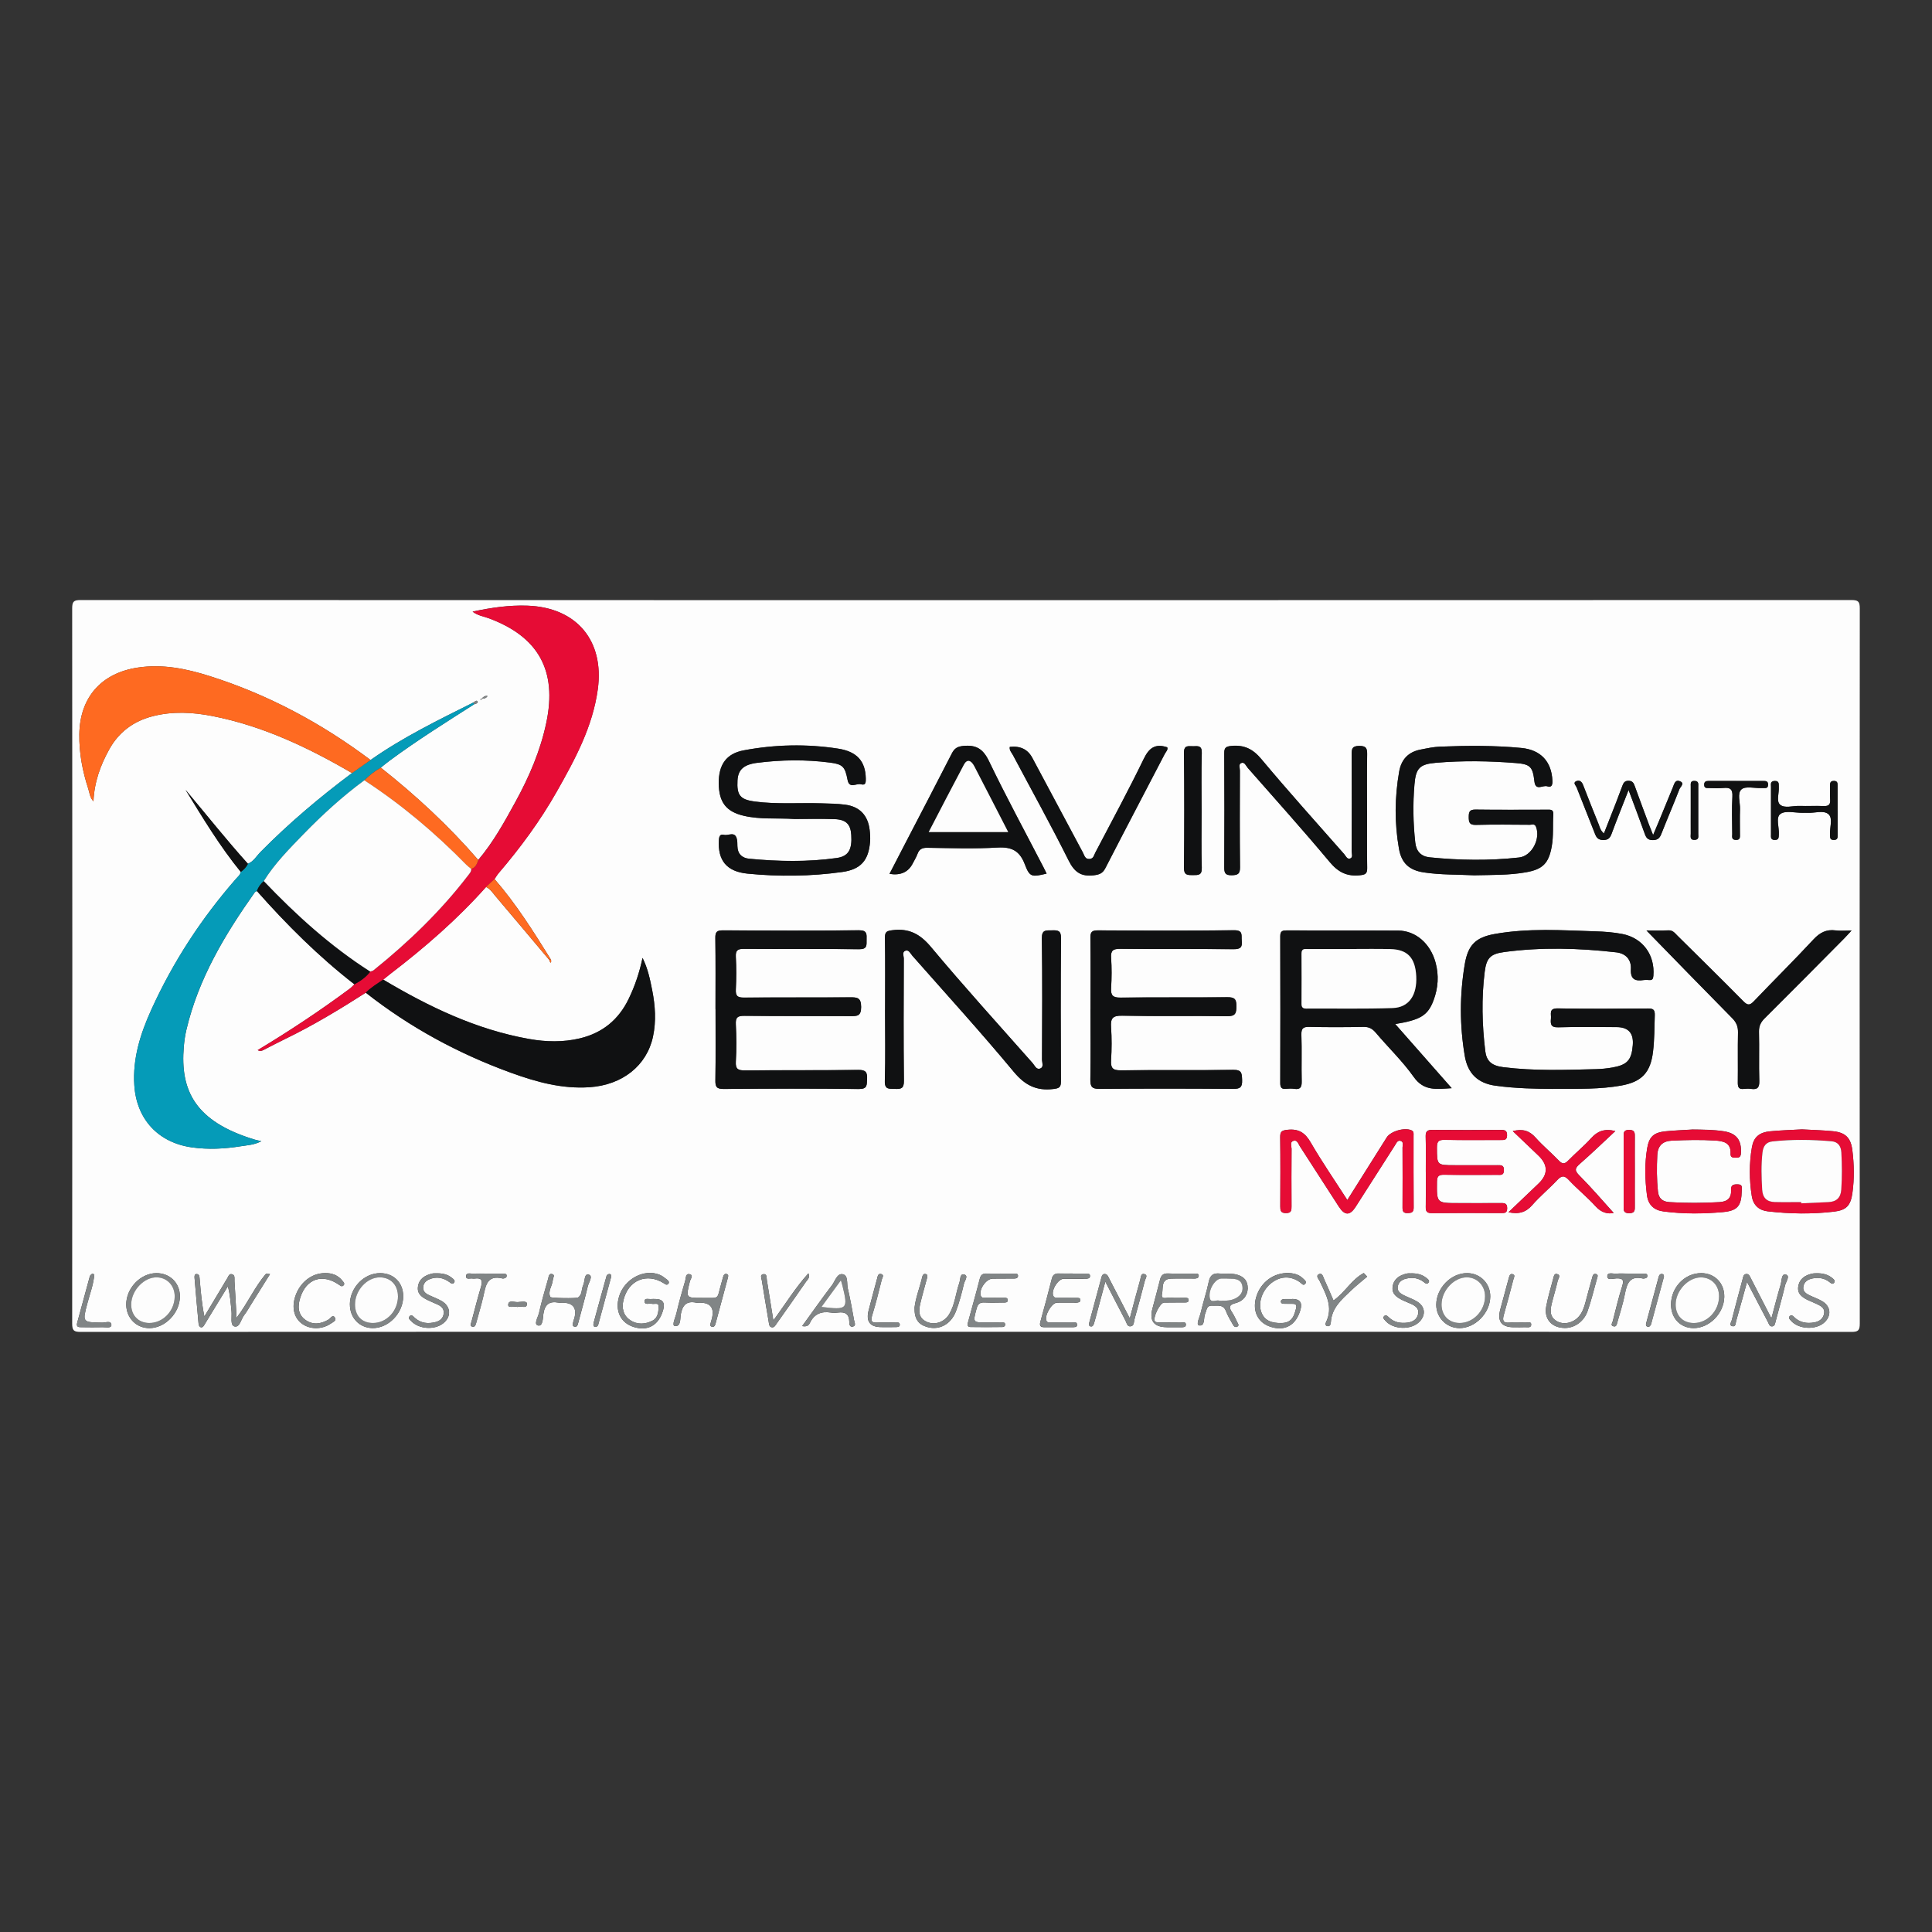 <?xml version="1.0" encoding="UTF-8"?>
<svg id="Layer_1" data-name="Layer 1" xmlns="http://www.w3.org/2000/svg" viewBox="0 0 500 500">
  <rect x="0" y="0" width="500" height="500" fill="#333333" stroke="none"/>
  <defs>
    <style>
      .cls-1 {
        fill: #101112;
      }

      .cls-1, .cls-2, .cls-3, .cls-4, .cls-5, .cls-6 {
        stroke-width: 0px;
      }

      .cls-2 {
        fill: #059bb8;
      }

      .cls-3 {
        fill: #fdfdfd;
      }

      .cls-4 {
        fill: #818586;
      }

      .cls-5 {
        fill: #e60c35;
      }

      .cls-6 {
        fill: #fe6a21;
      }
    </style>
  </defs>
  <g id="VkMVz0.tif">
    <g>
      <path class="cls-3" d="m249.76,344.66c-76.3,0-152.61,0-228.91.04-1.77,0-2.17-.4-2.17-2.17.05-61.69.05-123.38,0-185.07,0-1.77.4-2.17,2.17-2.17,152.76.05,305.53.05,458.29,0,1.77,0,2.17.4,2.17,2.17-.05,61.69-.05,123.38,0,185.07,0,1.77-.4,2.17-2.17,2.17-76.46-.05-152.92-.04-229.38-.04Zm-125.08-163.82c.57-.04,1.13-.1,1.49-.72-.7-.11-1.13.25-1.51.7-.12.05-.24.11-.36.16.07.06.13.12.2.17.06-.11.12-.21.18-.32Zm17.44,67.54c.11.26.21.52.32.78.37-.35.18-.69,0-1.04-4.44-7.14-8.92-14.26-14.46-20.63.35-.51.66-1.06,1.06-1.53,5.64-6.59,10.76-13.54,15.03-21.09,4.73-8.35,9.3-16.77,10.63-26.5,1.72-12.58-5.48-21.18-18.19-21.63-4.75-.17-9.41.51-14.21,1.54,1.31,1.02,2.8,1.21,4.14,1.7,12.91,4.76,17.77,13.57,14.95,26.99-1.53,7.3-4.44,14.06-8,20.55-2.86,5.22-5.74,10.45-9.62,15.03-7.61-8.8-16.1-16.68-25.23-23.89.8-.63,1.58-1.29,2.4-1.89,7.04-5.19,14.44-9.83,21.8-14.52.45-.07,1.07-.35.85-.72-.27-.45-.75.1-1.12.3-9.09,4.54-18.23,8.99-26.57,14.86-12.69-9.53-26.5-16.93-41.66-21.73-6.05-1.92-12.18-3.16-18.59-2.19-9.45,1.42-14.98,7.74-15.12,17.23-.07,4.86.81,9.54,2.31,14.12.34,1.05.39,2.25,1.35,3.27.2-4.99,1.8-9.32,4.06-13.42,2.48-4.5,6.31-7.35,11.3-8.62,5.15-1.32,10.33-1.04,15.46-.03,12.99,2.55,24.76,8.13,36.09,14.75-8.38,6.27-16.36,13-23.71,20.46-1.03,1.05-1.76,2.43-3.23,3.01-5.58-6.2-10.77-12.75-16.14-19.14,4.48,7.31,8.89,14.62,14.29,21.25-.12.76-.72,1.2-1.18,1.73-8.98,10.26-16.35,21.55-21.98,33.96-2.82,6.21-4.85,12.62-4.38,19.59.59,8.76,6.19,14.78,14.89,16.01,4.26.6,8.49.38,12.71-.3,1.66-.27,3.4-.31,5.27-1.3-.82-.2-1.28-.28-1.72-.41-15.41-4.66-19.32-12.68-18.35-24.07.13-1.48.34-2.98.69-4.43,3.12-13.19,9.94-24.55,17.65-35.46.12-.18.38-.26.58-.38,7.74,8.75,15.99,16.97,25.24,24.15-.39.37-.75.79-1.18,1.11-7.68,5.7-15.64,10.97-23.86,15.92.85.5,1.49-.04,2.14-.37,1.68-.84,3.34-1.73,5.04-2.55,7.21-3.49,14.05-7.63,20.79-11.94,11.41,8.97,24,15.79,37.63,20.74,6.55,2.38,13.19,4.2,20.27,3.72,8.48-.57,14.82-5.56,16.43-13.11.85-3.98.58-7.97-.2-11.95-.56-2.86-1.15-5.72-2.51-8.4-.78,3.75-1.97,7.27-3.61,10.65-2.6,5.36-6.76,8.76-12.57,10.16-4.37,1.05-8.77.95-13.14.17-13.69-2.42-25.98-8.34-37.8-15.37.61-.49,1.21-1,1.83-1.47,8.9-6.81,17.33-14.12,24.79-22.51,1.12.53,1.76,1.56,2.51,2.45,4.63,5.45,9.22,10.93,13.82,16.4Zm259.83,33.42c6.66-.01,12.18.12,17.64-.86,5.33-.96,7.58-3.39,8.22-8.8.37-3.13.35-6.28.45-9.42.04-1.35-.37-1.73-1.71-1.72-7.8.06-15.6.11-23.4-.02-2.37-.04-1.65,1.43-1.76,2.61-.12,1.36-.12,2.34,1.86,2.28,5.04-.15,10.08-.05,15.12-.05q4.58,0,4.2,4.67c-.31,3.85-1.4,5.09-5.24,5.78-1.39.25-2.81.4-4.22.43-8.03.2-16.07.5-24.07-.51-3.02-.38-4.33-1.57-4.65-4.18-.83-6.81-1-13.65-.15-20.47.45-3.6,1.46-4.67,5.06-5.15,9.65-1.3,19.32-1.02,28.98.08,2.48.28,3.93,1.89,3.8,4.31-.15,2.69,1.1,3.2,3.33,2.86.46-.07.95-.04,1.42,0,.83.06,1-.32,1.07-1.11.44-5.39-2.75-9.8-8.09-10.82-2.23-.43-4.53-.6-6.81-.67-8.73-.28-17.49-.87-26.16.68-4.96.89-6.92,2.86-7.76,7.86-1.32,7.89-1.33,15.82.01,23.71.78,4.58,3.41,7.08,7.98,7.7,5.32.73,10.68.79,14.89.83Zm-40.86-16.78c6.57-1.07,8.46-2.24,9.93-6.19,1.18-3.18,1.4-6.43.5-9.73-1.35-4.92-5.13-8.24-9.68-8.27-9.61-.06-19.23,0-28.84-.04-1.14,0-1.67.18-1.67,1.52.05,12.67.04,25.33,0,38,0,1.13.34,1.59,1.48,1.48.7-.07,1.43-.1,2.12,0,1.63.25,1.98-.47,1.95-1.97-.09-4.01.06-8.03-.08-12.03-.06-1.72.53-2.07,2.12-2.03,4.65.1,9.3.09,13.95,0,1.41-.03,2.29.45,3.18,1.5,3.25,3.85,6.94,7.37,9.83,11.46,2.64,3.73,5.92,3.14,9.82,2.9-4.97-5.64-9.68-11-14.61-16.59Zm-78.86-3.89c0,6.06.07,12.12-.04,18.17-.03,1.86.32,2.54,2.39,2.52,11.5-.11,23.01-.1,34.51,0,1.85.01,2.45-.41,2.37-2.32-.07-1.68-.04-2.65-2.29-2.61-9.69.15-19.38-.01-29.08.12-2.17.03-2.66-.63-2.54-2.65.17-2.82.19-5.67,0-8.49-.16-2.26.34-3.06,2.87-3,9.06.19,18.12,0,27.18.13,2.11.03,2.38-.74,2.39-2.56.01-1.84-.46-2.37-2.35-2.35-9.22.1-18.44-.02-27.66.1-2.04.03-2.54-.62-2.42-2.52.16-2.59.17-5.2,0-7.78-.13-1.92.54-2.34,2.36-2.32,9.77.09,19.54-.01,29.31.09,1.84.02,2.34-.53,2.14-2.24-.15-1.33.44-2.69-1.99-2.66-11.74.14-23.48.09-35.22.03-1.57,0-1.98.41-1.96,1.96.09,6.13.04,12.27.04,18.41Zm-97.06,0c0,6.13.06,12.27-.04,18.4-.03,1.67.25,2.3,2.14,2.29,11.66-.1,23.32-.12,34.98.01,2.25.03,2.05-1.05,2.13-2.55.09-1.74-.27-2.42-2.26-2.39-9.77.13-19.54.04-29.3.12-1.74.02-2.52-.26-2.4-2.26.19-3.21.16-6.45,0-9.67-.09-1.8.46-2.21,2.22-2.19,9.14.1,18.28.02,27.41.07,1.73,0,2.81.06,2.8-2.36,0-2.47-1.05-2.51-2.92-2.5-9.14.07-18.28,0-27.41.07-1.65.01-2.18-.41-2.1-2.08.14-2.82.15-5.67,0-8.49-.09-1.73.54-2.05,2.13-2.04,9.93.07,19.85-.04,29.78.09,2.18.03,1.91-1.12,1.93-2.47.03-1.41.16-2.45-1.97-2.43-11.74.12-23.47.09-35.21.02-1.56,0-1.98.41-1.96,1.96.09,6.13.04,12.27.04,18.4Zm43.89.21c0,6.14.13,12.28-.06,18.41-.07,2.33,1.16,1.98,2.6,2.05,1.58.08,2.36-.09,2.34-2.07-.12-10.54-.07-21.09-.03-31.63,0-.7-.53-1.75.44-2.07.89-.29,1.28.75,1.77,1.3,8.8,9.98,17.76,19.83,26.26,30.06,2.89,3.47,5.86,4.96,10.21,4.44,1.47-.17,2-.37,1.99-1.98-.07-12.35-.09-24.71.02-37.06.02-2.05-.89-2.06-2.38-2.02-1.45.04-2.61-.26-2.58,2.06.15,10.46.08,20.93.04,31.39,0,.78.54,1.93-.48,2.31-1,.38-1.41-.79-1.94-1.39-8.81-9.97-17.77-19.82-26.29-30.03-2.82-3.38-5.69-4.93-9.99-4.38-1.46.18-1.98.39-1.95,1.96.09,6.21.04,12.43.04,18.65Zm-23.57-49.4c3.47,0,6.94-.09,10.4.03,3.06.1,4.23,1.31,4.41,4.1.25,3.79-.72,5.54-3.77,5.97-7.53,1.06-15.09.91-22.64.19-1.86-.18-3.02-1.24-3.06-3.26-.01-.63,0-1.28-.15-1.88-.51-2.06-2.18-.76-3.3-1.04-1.02-.26-1.28.35-1.34,1.33-.33,5.25,1.96,8.16,7.39,8.7,8.18.81,16.37.71,24.52-.42,4.8-.66,6.85-3.01,7.21-7.85.08-1.01.01-2.05-.11-3.06-.45-3.76-2.59-6.02-6.34-6.51-2.02-.27-4.08-.29-6.13-.35-5.75-.18-11.51.29-17.24-.46-3.83-.5-4.7-1.66-4.49-5.48.15-2.71,1.55-4.1,5.06-4.54,6.27-.8,12.57-.88,18.86-.07,3.38.44,3.91,1.08,4.58,4.52.45,2.35,2.3.76,3.46,1.1,1.29.37,1.26-.63,1.24-1.57-.1-4.32-2.2-6.88-7.13-7.65-8.15-1.26-16.35-1.09-24.46.44-4.52.85-6.5,3.75-6.46,8.51.04,4.92,1.9,7.36,6.52,8.43,4.27.99,8.63.54,12.95.81Zm176.22,14.58c4.4-.11,8.82,0,13.19-.77,4.37-.78,5.89-2.32,6.68-6.71.49-2.73.22-5.49.4-8.24.09-1.4-.77-1.25-1.65-1.25-6.15,0-12.29.06-18.44-.03-1.56-.02-1.79.55-1.79,1.91,0,1.4.18,2.1,1.88,2.05,4.65-.12,9.3-.06,13.94-.03.54,0,1.24-.36,1.59.53,1.21,3.11-1.09,7.58-4.39,7.94-7.69.85-15.41.74-23.1-.04-2.26-.23-3.5-1.52-3.76-3.82-.56-5.02-.64-10.05-.21-15.07.36-4.21,1.38-5.22,5.53-5.58,6.92-.6,13.86-.49,20.77.07,3.73.3,4.31.99,4.75,4.78.29,2.55,2.19.86,3.3,1.23,1.14.39,1.4-.34,1.35-1.44-.21-4.98-3.05-8-8.04-8.48-7-.67-14.01-.61-21.01-.34-1.72.07-3.43.44-5.12.77-3.13.62-4.94,2.56-5.49,5.7-1.16,6.64-1.22,13.3-.05,19.94.66,3.75,2.66,5.57,6.45,6.14,4.38.66,8.8.53,13.21.75Zm-27.92-16.75c0-4.8-.05-9.59.03-14.39.03-1.57-.11-2.38-2.08-2.35-1.88.03-1.93.83-1.92,2.26.05,8.33.03,16.67,0,25,0,.64.41,1.59-.39,1.88-.79.29-1.14-.67-1.58-1.17-7.17-8.15-14.44-16.22-21.4-24.55-2.21-2.64-4.47-3.74-7.81-3.41-1.48.15-1.81.54-1.8,1.93.05,9.83.06,19.66,0,29.48,0,1.49.29,2.07,1.94,2.05,1.59-.03,2.16-.35,2.14-2.08-.09-8.33-.05-16.67-.03-25,0-.66-.38-1.63.29-1.94.92-.41,1.27.69,1.74,1.23,7.12,8.1,14.32,16.12,21.23,24.39,2.2,2.63,4.47,3.77,7.83,3.4,1.42-.15,1.87-.43,1.85-1.88-.08-4.95-.03-9.91-.03-14.86Zm72.34,31.04c7.4,7.58,14.74,15.15,22.15,22.65,1.09,1.1,1.55,2.18,1.52,3.71-.09,4.32,0,8.65-.05,12.98-.02,1.18.25,1.8,1.56,1.64.62-.08,1.27-.09,1.89,0,1.64.24,2.16-.37,2.11-2.05-.12-4.24.03-8.5-.08-12.74-.04-1.48.46-2.47,1.48-3.49,6.87-6.83,13.67-13.71,20.5-20.59.58-.58,1.13-1.2,1.98-2.12-1.68,0-2.92.13-4.13-.03-2.39-.31-4.06.55-5.72,2.33-5.03,5.42-10.3,10.62-15.41,15.98-1.05,1.1-1.62,1.16-2.74.03-5.64-5.72-11.37-11.34-17.08-16.99-.65-.64-1.17-1.42-2.33-1.36-1.95.09-3.9.03-5.64.03Zm-195.94-14.65q4.27.7,6.02-2.67c.43-.84.93-1.65,1.26-2.53.45-1.22,1.22-1.57,2.51-1.55,6.07.07,12.15.29,18.2-.06,3.67-.21,5.71.84,7.04,4.32,1.29,3.37,1.78,3.35,5.65,2.42-.28-.57-.54-1.12-.83-1.67-4.73-9.14-9.64-18.19-14.1-27.46-1.51-3.13-3.28-4.23-6.61-3.91-1.58.15-2.33.65-3,1.97-3.93,7.7-7.94,15.35-11.92,23.02-1.4,2.69-2.79,5.39-4.21,8.14Zm31.16-32.87c-.16.87.46,1.46.82,2.12,4.82,9.09,9.82,18.1,14.42,27.3,1.49,2.99,3.18,4.19,6.47,3.81,1.51-.18,2.34-.5,3.05-1.9,5.06-9.85,10.23-19.65,15.33-29.48.3-.58.93-1.13.65-1.75-3.09-1.02-4.69.15-6.06,2.98-3.98,8.2-8.32,16.22-12.55,24.29-.34.64-.44,1.56-1.48,1.64-1.2.09-1.34-.93-1.72-1.64-4.38-8.17-8.74-16.35-13.1-24.53q-1.75-3.29-5.81-2.84Zm87.34,117.28c-3.31-5.15-6.61-9.93-9.51-14.95-1.46-2.52-3.13-3.54-5.99-3.23-1.37.15-1.9.38-1.88,1.87.08,5.98.05,11.95.02,17.93,0,1.08.08,1.75,1.48,1.75,1.44,0,1.43-.76,1.43-1.79-.02-4.95-.03-9.91.01-14.86,0-.7-.51-1.76.5-2.06.97-.29,1.24.78,1.64,1.4,3.38,5.21,6.74,10.44,10.11,15.66,1.52,2.34,2.85,2.35,4.35.01,3.39-5.3,6.77-10.61,10.16-15.9.37-.57.67-1.45,1.55-1.12.73.28.41,1.11.41,1.69.02,5.19.03,10.38,0,15.57,0,.96.21,1.42,1.31,1.4,1.03-.03,1.58-.18,1.57-1.41-.05-6.21-.02-12.43-.03-18.64,0-.52.14-1.07-.56-1.38-1.78-.78-5.36.23-6.39,1.87-3.34,5.31-6.68,10.62-10.19,16.19Zm117.77-18.29c-3,.17-5.68.24-8.34.5-2.82.27-4.27,1.52-4.72,4.12-.73,4.21-.7,8.45-.03,12.67.36,2.28,1.81,3.65,4.1,3.92,5.72.66,11.46.75,17.19.08,3.23-.38,4.31-1.62,4.75-4.86.51-3.68.44-7.36-.02-11.04-.39-3.18-1.76-4.59-5.01-4.91-2.74-.27-5.49-.33-7.92-.47Zm-97.46,11.06c0,2.99.04,5.98-.02,8.97-.03,1.2.31,1.64,1.58,1.63,5.99-.06,11.98-.03,17.97-.02.84,0,1.5.03,1.52-1.19.02-1.25-.56-1.4-1.57-1.39-3.7.03-7.41.01-11.11.01-5.61,0-5.55,0-5.49-5.54.02-1.52.52-1.83,1.91-1.8,4.57.08,9.14.02,13.71.03.87,0,1.7.19,1.71-1.21.02-1.35-.72-1.29-1.65-1.29-3.7.02-7.41,0-11.11,0-4.62,0-4.56,0-4.58-4.56,0-1.51.37-2.04,1.96-2,4.88.1,9.77.03,14.66.04.84,0,1.51.03,1.53-1.19.02-1.23-.51-1.42-1.56-1.42-5.91.03-11.82.05-17.73-.01-1.32-.01-1.81.35-1.77,1.72.09,3.07.03,6.14.03,9.2Zm68.9-11.02c-2.28.14-4.56.23-6.83.45-3.01.3-4.26,1.37-4.76,4.31-.7,4.05-.59,8.14-.07,12.21.32,2.51,1.81,3.91,4.33,4.23,5.1.65,10.22.62,15.32.16,3.85-.35,4.8-1.64,4.88-5.54.02-.75.29-1.62-1.02-1.64-1.1-.02-1.82.11-1.74,1.49.12,2.04-.97,3-2.98,3.11-4.33.25-8.65.28-12.98,0-1.75-.11-2.76-.92-2.96-2.71-.34-3.14-.33-6.27-.18-9.42.12-2.48,1.38-3.68,3.84-3.79,3.7-.16,7.4-.25,11.1-.02,2.15.14,4.18.51,4.03,3.43-.06,1.06.73.99,1.47,1.01.9.02,1.18-.31,1.22-1.25.16-3.28-1.16-5.07-4.41-5.58-2.73-.43-5.49-.43-8.25-.46Zm-19.85.39c-2.81-.7-4.62.03-6.26,1.85-1.84,2.04-3.99,3.8-5.91,5.77-.91.93-1.5,1.02-2.44.03-1.96-2.04-4.16-3.86-6.04-5.97-1.59-1.79-3.33-2.31-5.89-1.67,2.32,2.22,4.46,4.26,6.6,6.3q3.88,3.69,0,7.35c-2.53,2.39-5.04,4.8-7.71,7.35,2.72.59,4.55,0,6.19-1.89,1.95-2.25,4.3-4.16,6.34-6.34,1.14-1.22,1.85-1.45,3.11-.09,2.19,2.36,4.74,4.39,6.9,6.78,1.58,1.75,3.27,2.03,4.69,1.73-2.82-3.12-5.72-6.52-8.86-9.67-1.32-1.32-1.2-1.9.1-3.04,3.07-2.68,6-5.52,9.19-8.49Zm-107.08-82.75c0-5.03-.1-10.07.05-15.1.06-1.9-.93-1.79-2.17-1.73-1.18.05-2.46-.46-2.44,1.71.11,9.91.1,19.82,0,29.74-.02,1.94.92,1.91,2.3,1.9,1.36,0,2.37.09,2.31-1.88-.15-4.87-.05-9.75-.05-14.63Zm110.51-5.52c1.52,4.08,2.89,7.66,4.17,11.28.38,1.07.78,1.69,2.11,1.68,1.27-.01,1.77-.51,2.2-1.6,1.52-3.87,3.17-7.69,4.68-11.57.24-.61,1.47-1.52.12-2.06-1.25-.5-1.48.76-1.83,1.61-1.16,2.83-2.32,5.66-3.49,8.49-.46,1.11-.93,2.21-1.61,3.83-.5-1.25-.76-1.87-1-2.51-1.26-3.39-2.52-6.77-3.75-10.16-.28-.78-.57-1.35-1.6-1.37-1.05-.02-1.34.59-1.62,1.34-.53,1.4-1.04,2.79-1.58,4.18-1.04,2.68-2.1,5.35-3.18,8.11-.95-.78-1.08-1.68-1.4-2.47-1.35-3.35-2.69-6.7-3.99-10.07-.35-.9-.96-1.36-1.78-.99-.93.42-.08,1.12.09,1.57,1.55,4.03,3.2,8.02,4.76,12.04.41,1.07.9,1.62,2.19,1.61,1.3,0,1.73-.57,2.13-1.65,1.33-3.6,2.77-7.16,4.39-11.31Zm54.09,5.36c0-2.2,0-4.4,0-6.6,0-.6-.09-1.06-.87-1.09-.84-.03-1.1.34-1.08,1.12.03,1.26-.06,2.52.03,3.77.08,1.25-.4,1.65-1.63,1.61-2.12-.08-4.25.02-6.37-.03-1.7-.05-3.82.7-4.98-.34-1-.89-.22-2.99-.31-4.54-.05-.76.19-1.64-1.11-1.58-1.15.06-.91.87-.91,1.52-.01,4.09,0,8.17,0,12.26,0,.69-.18,1.46.96,1.48,1.07.02,1.02-.62,1.07-1.38.13-1.86-.89-4.46.43-5.37,1.34-.92,3.79-.24,5.76-.27.39,0,.79-.02,1.18,0,1.87.12,4.21-.77,5.49.37,1.19,1.07.27,3.4.4,5.18.05.68-.2,1.47.95,1.47,1.12,0,1-.72,1-1.44,0-2.04,0-4.09,0-6.13ZM61.22,341.08c-.2-3.59-.34-6.56-.54-9.54-.04-.65.23-1.59-.69-1.79-.76-.17-.92.71-1.25,1.2-.35.52-.65,1.07-.97,1.61-1.63,2.71-3.25,5.43-4.88,8.14-.69-3.33-.94-6.5-1.22-9.68-.05-.52-.04-1.24-.73-1.3-.66-.06-.62.59-.59,1.04.33,3.99.68,7.98,1.05,11.96.02.26.24.62.46.73.42.21.73-.11.95-.46.34-.53.65-1.07.98-1.61,1.73-2.83,3.46-5.66,5.18-8.48.61,2.29.73,4.39.94,6.48.14,1.37-.39,3.57.74,3.89,1.4.39,1.71-1.85,2.54-2.92.72-.92,1.28-1.97,1.91-2.97,1.55-2.48,3.1-4.96,4.78-7.65-.63-.03-.97-.15-1.06-.04-2.88,3.31-4.6,7.39-7.61,11.38Zm388.09-138.96c-2.36,0-4.73.01-7.09,0-.75,0-1.2.19-1.17,1.05.03.82.59.79,1.15.79,1.26,0,2.53.1,3.78-.02,1.75-.18,2.48.26,2.37,2.23-.19,3.21-.06,6.44-.04,9.67,0,.66-.26,1.48.89,1.54,1.27.06,1.1-.79,1.1-1.58,0-2.12-.06-4.25.02-6.37.06-1.77-.8-4.12.4-5.15,1.02-.87,3.3-.27,5.02-.32.16,0,.32,0,.47,0,.58-.04,1.32.21,1.37-.8.06-1.1-.68-1.03-1.41-1.03-2.28,0-4.57,0-6.85,0Zm-26.22,101.2c0-2.98-.02-5.97,0-8.95.01-1.09.08-1.98-1.52-1.95-1.5.02-1.38.87-1.37,1.84.01,5.97.01,11.93,0,17.9,0,.97-.12,1.8,1.38,1.82,1.62.03,1.52-.87,1.51-1.95-.02-2.9,0-5.81,0-8.71Zm35.35,37.87c-1.95-3.79-3.62-7.07-5.31-10.34-.28-.54-.51-1.27-1.31-1.12-.63.12-.69.77-.83,1.3-.95,3.56-1.92,7.12-2.83,10.69-.12.49-.79,1.34.23,1.52.86.15.77-.83.93-1.37.92-3.23,1.8-6.47,2.81-10.1,1.91,3.67,3.64,6.99,5.38,10.31.28.53.43,1.34,1.24,1.18.59-.12.65-.81.79-1.33.83-3.11,1.7-6.2,2.45-9.33.22-.93,1.4-2.42.15-2.75-1.12-.29-1.01,1.63-1.3,2.59-.82,2.7-1.5,5.43-2.4,8.76Zm-135.53-7.76c.02-1.91-.91-2.92-2.5-3.46-1.54-.53-3.13-.21-4.68-.37-1.7-.18-2.55.38-2.91,2.14-.55,2.69-1.46,5.3-2.07,7.98-.26,1.14-1.33,3.18-.4,3.31,1.62.23,1.05-1.99,1.57-3.1.41-.88.29-2.11,1.79-2.02,1.35.08,2.86-.44,3.57,1.42.47,1.24,1.19,2.39,1.84,3.56.24.43.67.75,1.17.4.43-.3.12-.7-.05-1.03-.43-.84-.79-1.73-1.31-2.51-.85-1.28-1.04-2.04.87-2.52,1.9-.47,3.03-1.89,3.12-3.79Zm-30.52,7.76c-1.99-3.85-3.68-7.12-5.38-10.39-.25-.48-.43-1.06-1.1-1.09-.47-.02-.71.34-.81.72-1.1,4.01-2.18,8.03-3.25,12.05-.09.32-.05.65.32.77.47.15.74-.13.88-.53.2-.6.37-1.2.53-1.81.79-2.92,1.57-5.85,2.48-9.23,1.88,3.66,3.52,6.87,5.2,10.06.31.59.43,1.58,1.27,1.52,1.02-.06.89-1.14,1.08-1.84.93-3.33,1.84-6.66,2.69-10.01.13-.52.81-1.35-.02-1.65-1.04-.37-1,.79-1.17,1.36-.9,3.17-1.72,6.36-2.71,10.06Zm9.67,2.3c1.18,0,2.36,0,3.54,0,.54,0,1.29.06,1.31-.65.02-.85-.79-.55-1.27-.56-1.81-.04-3.62,0-5.43-.03-.44,0-1.06,0-1.29-.26-.7-.81,1.24-4.85,2.33-4.88,1.81-.05,3.62,0,5.43-.03.47,0,1.02-.07.93-.73-.07-.49-.56-.47-.94-.48-1.26-.02-2.53.1-3.77-.05-.81-.1-2.57.73-2.16-1.02.32-1.38-.35-3.8,2.31-3.89,2.04-.07,4.09-.02,6.13-.02.52,0,1.03-.16,1.05-.7.03-.68-.61-.57-1.05-.58-2.28-.01-4.56.07-6.84-.04-1.28-.06-1.84.45-2.13,1.62-.62,2.51-1.31,5.01-1.97,7.51q-1.26,4.78,3.82,4.78Zm-43.09-13.87c-1.18,0-2.36.04-3.54-.01-.99-.04-1.57.2-1.85,1.29-.95,3.72-2.01,7.42-3.01,11.13-.16.58-.41,1.39.59,1.41,2.75.06,5.5.03,8.25,0,.41,0,.78-.25.72-.73-.07-.56-.58-.43-.93-.43-1.26-.03-2.52-.01-3.77-.01-3.72,0-3.65.02-2.7-3.57.33-1.24.87-1.68,2.1-1.61,1.57.08,3.14.03,4.72.01.52,0,1.3.1,1.26-.65-.04-.72-.82-.56-1.34-.57-1.42-.02-2.83.01-4.25-.02-.5-.01-1.12.21-1.39-.52-.58-1.57,1.37-4.41,3.07-4.42,1.89-.01,3.77,0,5.66-.03.5,0,.97-.22.89-.82-.07-.53-.59-.42-.95-.42-1.18-.03-2.36,0-3.54-.01Zm18.64,0c-1.18,0-2.36.04-3.54-.01-1-.04-1.59.27-1.86,1.33-.94,3.72-1.93,7.43-2.96,11.13-.31,1.1.06,1.44,1.09,1.43,2.36-.01,4.72,0,7.07-.01.52,0,1.35.07,1.34-.6-.01-.95-.94-.57-1.48-.59-1.73-.05-3.46,0-5.19-.03-.43,0-.95.15-1.24-.39-.66-1.26,1.32-4.73,2.73-4.75,1.65-.02,3.3-.01,4.95,0,.5,0,1.07-.09,1.08-.64.01-.62-.62-.58-1.07-.58-1.49-.02-2.99,0-4.48-.02-.51-.01-1.13.15-1.45-.48-.68-1.33,1.19-4.45,2.71-4.46,1.89-.02,3.77,0,5.66-.01.48,0,1.08-.04,1.12-.6.07-.88-.71-.64-1.19-.66-1.1-.04-2.2-.01-3.3-.02Zm-108.03,6.57c-.32,0-.64-.04-.94,0-.65.1-1.79-.35-1.82.51-.04,1.16,1.18.55,1.84.72.62.16,1.76-.35,1.77.57.01,1.36-.11,3.01-1.48,3.75-1.89,1.01-4.02,1.15-5.86-.09-1.82-1.23-2.24-3.15-1.72-5.24,1.27-5.13,6.03-7.09,10.45-4.29.35.22.68.52,1.03.23.52-.43.15-.89-.21-1.17-.61-.48-1.24-.99-1.95-1.28-4.03-1.62-9.09,1.11-10.46,5.59-1.14,3.73.37,6.88,3.8,7.94,3.66,1.13,6.43-.45,7.57-4.32q.87-2.93-2.02-2.93Zm216.1-.6c.05-3.37-2.51-6.02-5.88-6.1-4.21-.1-8.1,3.84-8.1,8.2,0,3.32,2.68,6.01,6,6.03,4.07.02,7.92-3.9,7.98-8.13Zm-51.25.6c-.63,0-1.26,0-1.89,0-.49,0-1.07.1-1.05.67.03.61.66.54,1.12.55.63.02,1.26.02,1.89.01.79,0,1.15.26.93,1.14-.51,1.97-1.04,3.74-3.65,3.83-2.82.1-4.59-.7-5.37-2.85-.88-2.43.28-5.72,2.65-7.53,2.37-1.81,4.98-1.87,7.39-.16.42.3.82,1.01,1.35.38.47-.56-.21-.99-.56-1.34-.81-.8-1.81-1.22-2.94-1.37-3.89-.5-7.52,1.71-8.96,5.46-1.45,3.78-.11,7.15,3.31,8.33,3.82,1.33,6.76-.29,7.91-4.37q.79-2.78-2.14-2.78Zm-293.99-6.7c-4.12.03-7.86,3.98-7.77,8.23.07,3.43,2.63,6,5.99,6,4.08,0,7.87-3.92,7.9-8.17.03-3.5-2.58-6.08-6.12-6.06Zm399.82,0c-4.22-.03-7.8,3.69-7.8,8.11,0,3.54,2.39,6.06,5.78,6.11,4.09.06,7.91-3.78,8-8.05.07-3.56-2.44-6.16-5.98-6.18Zm-349.71,8.08c-.02,3.46,2.44,6.06,5.8,6.14,4.17.1,8.02-3.88,8-8.26-.02-3.49-2.44-5.93-5.93-5.96-4.17-.04-7.85,3.74-7.88,8.08Zm54.93-.44q4.25,0,3.16,4.05c-.06.23-.18.44-.22.67-.07.51-.49,1.24.16,1.46.84.29.96-.55,1.12-1.15.83-3.11,1.7-6.2,2.44-9.32.24-1.01,1.46-2.65.19-2.98-1.18-.31-.93,1.78-1.4,2.77-.49,1.03-.21,2.38-1.3,3.15-.42.3-7.09.19-7.22-.12-.67-1.53.49-2.82.64-4.25,0-.08.05-.15.05-.23,0-.49.61-1.19-.14-1.44-.91-.3-.95.66-1.09,1.18-.84,2.94-1.7,5.88-2.37,8.86-.25,1.1-1.43,2.97-.26,3.25,1.29.31,1.24-1.89,1.39-2.96.35-2.46,1.52-3.4,3.92-2.95.3.06.63,0,.94,0Zm35.63,0q4.17,0,3.12,4.14c-.08.3-.18.6-.25.91-.1.43-.41.98.24,1.18.56.17.83-.29.96-.79,1.06-3.95,2.12-7.89,3.18-11.84.11-.39.21-.84-.24-1-.58-.2-.84.24-.98.73-.18.6-.32,1.22-.5,1.82-1.22,4.14-.17,3.59-4.82,3.62-4.37.03-4.35.01-3.27-4.32.14-.57,1-1.52-.02-1.8-1.12-.31-1,.98-1.19,1.63-.82,2.79-1.61,5.59-2.27,8.42-.26,1.15-1.3,3.22-.42,3.34,1.64.23,1.33-1.95,1.55-3.08.45-2.35,1.5-3.47,3.96-2.96.3.06.63,0,.94,0Zm26.49,6.07c1.38.25,1.76-.33,2.02-.87,1.12-2.3,2.96-3.02,5.4-2.64.61.1,1.26.08,1.88,0,1.82-.24,2.86.38,2.89,2.35,0,.59.05,1.49.94,1.28.88-.21.41-1.07.31-1.6-.5-2.78-1-5.56-1.64-8.3-.3-1.29.18-3.37-1.33-3.65-1.44-.27-1.95,1.79-2.77,2.86-2.59,3.4-5.04,6.89-7.71,10.57Zm197.25.48c2.6.05,5.07-1.62,6.04-4.44.95-2.73,1.62-5.56,2.41-8.35.12-.43.41-.98-.24-1.17-.78-.22-.88.49-1.02.99-.58,2.04-1.14,4.07-1.67,6.12-.38,1.45-.83,2.86-1.87,4-1.45,1.58-3.87,2.08-5.58,1.1-1.89-1.08-1.77-2.8-1.34-4.55.48-1.98,1.11-3.92,1.55-5.91.12-.55.92-1.47-.17-1.76-.8-.22-.87.78-1.02,1.31-.64,2.34-1.32,4.68-1.78,7.06-.62,3.22,1.39,5.53,4.68,5.59Zm-40.11-14.14c.11-.01-.37-.03-.82.09-1.8.45-3.22,1.38-3.51,3.35-.28,1.92,1.11,2.78,2.57,3.51.7.35,1.45.61,2.16.94,1.12.51,2.17,1.15,1.87,2.61-.28,1.42-1.37,2.07-2.71,2.25-1.87.25-3.61-.06-5-1.48-.36-.37-.8-.61-1.18-.09-.29.4.09.7.34,1,2,2.43,6.79,2.58,8.95.29,1.64-1.74,1.4-3.9-.67-5.17-1.06-.65-2.28-1.05-3.4-1.61-.95-.47-1.84-1.07-1.6-2.31.21-1.11,1.03-1.72,2.09-1.99,1.69-.42,3.27-.22,4.68.89.37.29.78.68,1.18.13.38-.53-.1-.86-.45-1.14-1.14-.95-2.46-1.35-4.52-1.26Zm-128.05,8.81c-.09,3.02.97,4.46,3.4,5.12,3.02.81,5.99-.72,7.29-4.07.9-2.33,1.52-4.78,2.1-7.21.18-.76,1.26-2.06,0-2.36-1.1-.26-.92,1.39-1.21,2.19-.93,2.65-1.12,5.56-2.58,8.03-1.27,2.16-3.82,3-5.92,2.01-2.23-1.05-2.01-2.97-1.56-4.87.5-2.13,1.13-4.24,1.69-6.36.12-.45.29-.98-.39-1.12-.47-.09-.72.28-.81.68-.66,2.82-1.75,5.53-2.01,7.97Zm233.21-8.82c.07,0-.42-.02-.87.07-1.82.39-3.28,1.3-3.63,3.24-.37,2.03,1.07,2.95,2.64,3.69.71.33,1.45.61,2.16.95,1.01.49,2.1,1.04,1.89,2.38-.21,1.4-1.26,2.17-2.6,2.39-1.95.33-3.77.03-5.24-1.46-.28-.29-.64-.55-1.02-.22-.53.46-.08.82.22,1.17,1.96,2.33,6.62,2.55,8.8.41,1.76-1.72,1.53-4.07-.6-5.36-1-.61-2.14-.99-3.2-1.5-.95-.45-1.92-1-1.76-2.23.17-1.35,1.18-1.97,2.43-2.21,1.63-.31,3.13-.06,4.44,1.02.37.3.79.62,1.16,0,.26-.45-.1-.73-.38-.98-1.11-.98-2.43-1.43-4.45-1.37Zm-357.38.01c.09,0-.4-.03-.85.09-1.78.47-3.23,1.36-3.5,3.36-.27,1.94,1.11,2.79,2.58,3.5.78.38,1.58.71,2.37,1.06.99.44,1.8,1.03,1.72,2.26-.08,1.29-.93,2.02-2.04,2.32-1.99.53-3.9.37-5.51-1.13-.38-.36-.83-.95-1.35-.28-.38.49.16.84.47,1.17,1.96,2.08,5.98,2.38,8.26.61,2.19-1.7,2.05-4.4-.37-5.8-1.08-.63-2.29-1.04-3.42-1.6-.81-.4-1.45-.96-1.36-2,.08-.98.68-1.6,1.49-1.97,1.9-.85,3.68-.5,5.33.69.38.28.8.68,1.19.11.35-.52-.13-.85-.49-1.15-1.14-.96-2.47-1.33-4.51-1.24Zm-28.42-.06c-3.48,0-6.57,2.48-7.73,6.18-.88,2.8-.24,5.38,1.69,6.85,2.07,1.58,5.21,1.63,7.53.05.54-.37,1.56-.79,1.13-1.51-.61-1.02-1.16.14-1.66.44-1.99,1.18-4.06,1.48-5.99.12-2.03-1.43-2.05-3.58-1.37-5.74,1.56-4.99,5.79-6.37,10.11-3.32.34.24.66.49,1.03.17.52-.45.09-.86-.18-1.21-1.15-1.48-2.72-2.07-4.55-2.03Zm116.04,12.25c-.62-3.91-1.15-7.21-1.69-10.51-.1-.64.07-1.68-.99-1.45-.83.18-.39,1.07-.3,1.62.56,3.56,1.18,7.11,1.77,10.66.09.55.1,1.23.66,1.42.74.25,1.08-.46,1.43-.96,2.53-3.59,5.07-7.17,7.56-10.79.4-.58,1.13-1.06.63-2.18-3.3,3.62-5.85,7.82-9.07,12.19Zm237.42-132.09c0,2.04-.01,4.08,0,6.11,0,.72-.3,1.67,1.04,1.61,1.13-.06.9-.86.9-1.53,0-4.08,0-8.15,0-12.23,0-.68.18-1.45-.95-1.5-1.16-.05-.99.74-.99,1.42-.01,2.04,0,4.08,0,6.11Zm-92.45,126.94c-.86-1.98-1.62-3.79-2.44-5.57-.27-.59-.46-1.68-1.34-1.26-.92.45-.04,1.27.2,1.79,1.6,3.4,3.57,6.72,1.63,10.66-.15.31-.21.87.28.99.8.2.95-.55.98-1.02.22-3.67,2.78-5.85,5.16-8.12,1.35-1.29,2.82-2.44,4.24-3.66-.29-.31-.59-.62-.88-.93-3.11,1.64-4.82,4.98-7.83,7.11Zm-219.08-6.97c-1.18,0-2.36-.05-3.53.02-.7.04-1.89-.43-1.89.7,0,.94,1.13.42,1.75.56.15.03.32.02.47,0,1.82-.25,2.13.51,1.64,2.14-.9,3-1.65,6.04-2.47,9.06-.12.44-.42,1.02.14,1.23.68.26.92-.35,1.08-.91.61-2.27,1.3-4.51,1.83-6.8.64-2.73.88-5.78,5.04-4.73.07.02.16,0,.23-.01.42-.06.8-.26.8-.7,0-.51-.47-.55-.86-.55-1.41-.01-2.83,0-4.24-.01Zm295.12,0c-.94,0-1.89-.08-2.82.02-.85.09-2.38-.52-2.37.67.01,1.16,1.55.57,2.35.55,1.61-.04,2.03.34,1.51,1.99-.95,2.98-1.67,6.04-2.44,9.07-.11.43-.7,1.12.2,1.35.75.19.83-.55.98-1.05.67-2.41,1.47-4.8,1.94-7.26.52-2.7,1.23-4.89,4.69-4.06.07.02.16,0,.23,0,.48-.06.98-.17.9-.8-.07-.52-.56-.46-.94-.46-1.41-.02-2.83,0-4.24-.01Zm-29.37,13.88c.94,0,1.89.04,2.83-.01.64-.04,1.69.3,1.66-.72-.02-.85-1.01-.44-1.55-.47-1.33-.07-2.68-.13-4.01,0-1.82.18-1.92-.62-1.51-2.06.87-3.01,1.65-6.05,2.45-9.08.12-.47.59-1.16-.18-1.39-.7-.22-.86.51-1.01,1.03-.75,2.72-1.49,5.44-2.21,8.17q-1.2,4.54,3.53,4.54Zm-163.61-.03c1.26,0,2.51.03,3.77-.01.44-.01,1.02-.08.9-.76-.09-.53-.6-.4-.96-.41-1.57-.02-3.14-.08-4.71,0-1.46.08-1.97-.22-1.47-1.83.96-3.06,1.71-6.19,2.5-9.3.11-.44.69-1.15-.1-1.41-.88-.29-.96.61-1.11,1.16-.75,2.72-1.46,5.44-2.18,8.17q-1.16,4.42,3.35,4.39Zm-203.77-13.66c-.19-.05-.38-.11-.57-.16-.2.21-.51.39-.58.64-1.11,4.01-2.17,8.04-3.28,12.05-.32,1.17.43,1.15,1.16,1.15,1.81.02,3.63.05,5.44,0,.81-.03,2.27.35,2.25-.57-.03-1.25-1.5-.6-2.29-.61-5.27-.08-5.24-.04-3.9-5.08.65-2.46,1.59-4.86,1.77-7.42Zm402.37,13.58c.13-.16.42-.35.5-.61,1.12-4.07,2.22-8.14,3.31-12.22.11-.41,0-.82-.52-.85-.46-.02-.68.32-.79.72-1.08,4-2.17,8-3.24,12-.13.48-.14.97.73.96Zm-273.16-.97c-.09.53-.06.86.31.95.44.11.79-.12.9-.54,1.12-4.08,2.22-8.16,3.31-12.24.11-.4.08-.85-.44-.87-.23-.01-.65.24-.7.45-1.17,4.14-2.3,8.3-3.38,12.25Zm-19.64-4.17c.79-.4,2.37.62,2.41-.79.02-.88-1.56-.5-2.4-.46-.88.04-2.44-.64-2.46.72-.02.9,1.57.28,2.45.54Z"/>
      <path class="cls-5" d="m94.65,256.91c-6.74,4.31-13.58,8.45-20.79,11.94-1.69.82-3.35,1.71-5.04,2.55-.66.33-1.3.86-2.14.37,8.22-4.94,16.18-10.22,23.86-15.92.43-.32.79-.74,1.18-1.11,1.57-.85,3.02-1.85,4.11-3.3.28-.11.61-.15.84-.33,9.08-7.3,17.41-15.33,24.51-24.59.38-.49.83-.96.78-1.65,1.15-.34,1.48-1.32,1.83-2.3,3.88-4.58,6.75-9.81,9.62-15.03,3.56-6.5,6.47-13.25,8-20.55,2.82-13.42-2.04-22.23-14.95-26.99-1.34-.49-2.83-.69-4.14-1.7,4.8-1.03,9.45-1.71,14.21-1.54,12.7.46,19.91,9.05,18.19,21.63-1.33,9.73-5.9,18.15-10.63,26.5-4.27,7.54-9.4,14.5-15.03,21.09-.4.47-.71,1.02-1.06,1.53-.73.68-1.46,1.36-2.19,2.04-7.46,8.38-15.89,15.7-24.79,22.51-.62.48-1.22.98-1.83,1.48-1.56,1.06-3.19,2.02-4.52,3.39Z"/>
      <path class="cls-2" d="m66.48,230.59c-.19.13-.45.21-.58.38-7.71,10.91-14.54,22.27-17.65,35.46-.34,1.45-.56,2.94-.69,4.43-.97,11.39,2.94,19.41,18.35,24.07.44.13.9.22,1.72.41-1.87.98-3.6,1.03-5.27,1.3-4.22.68-8.45.9-12.71.3-8.7-1.23-14.3-7.25-14.89-16.01-.47-6.97,1.57-13.38,4.38-19.59,5.62-12.41,13-23.71,21.98-33.96.46-.52,1.06-.97,1.18-1.73.77-.57,1.45-1.22,1.85-2.11,1.47-.58,2.2-1.97,3.23-3.01,7.35-7.46,15.33-14.19,23.71-20.46,1.6-1.13,3.21-2.25,4.81-3.38,8.34-5.87,17.48-10.32,26.57-14.86.09.14.19.27.28.41-7.36,4.7-14.77,9.34-21.8,14.53-.82.61-1.6,1.26-2.4,1.89-1.58.88-2.97,2.01-4.25,3.27-5.64,4.17-10.82,8.88-15.7,13.9-3.71,3.82-7.49,7.61-10.33,12.18-.81.71-1.42,1.56-1.79,2.57Z"/>
      <path class="cls-6" d="m95.91,196.69c-1.6,1.13-3.21,2.25-4.81,3.38-11.33-6.61-23.1-12.2-36.09-14.75-5.14-1.01-10.31-1.28-15.46.03-4.99,1.27-8.81,4.12-11.3,8.62-2.26,4.09-3.85,8.43-4.06,13.42-.96-1.02-1-2.22-1.35-3.27-1.5-4.59-2.38-9.27-2.31-14.12.14-9.5,5.67-15.81,15.12-17.23,6.41-.96,12.54.28,18.59,2.19,15.16,4.8,28.97,12.2,41.66,21.73Z"/>
      <path class="cls-1" d="m401.95,281.81c-4.21-.03-9.57-.1-14.89-.83-4.57-.62-7.2-3.12-7.98-7.7-1.34-7.9-1.34-15.82-.01-23.71.84-5,2.8-6.97,7.76-7.86,8.68-1.55,17.43-.96,26.16-.68,2.28.07,4.57.25,6.81.67,5.34,1.02,8.53,5.43,8.09,10.82-.06.79-.24,1.17-1.07,1.11-.47-.03-.95-.06-1.42,0-2.24.34-3.48-.16-3.33-2.86.13-2.42-1.32-4.03-3.8-4.31-9.65-1.1-19.33-1.38-28.98-.08-3.6.49-4.61,1.56-5.06,5.15-.85,6.82-.68,13.66.15,20.47.32,2.61,1.63,3.79,4.65,4.18,8,1.01,16.04.71,24.07.51,1.41-.04,2.83-.19,4.22-.43,3.84-.68,4.92-1.92,5.24-5.78q.38-4.67-4.2-4.67c-5.04,0-10.09-.1-15.12.05-1.98.06-1.98-.92-1.86-2.28.11-1.18-.62-2.65,1.76-2.61,7.8.13,15.6.08,23.4.02,1.34,0,1.75.37,1.71,1.72-.1,3.14-.07,6.29-.45,9.42-.64,5.41-2.89,7.84-8.22,8.8-5.46.99-10.98.85-17.64.86Z"/>
      <path class="cls-1" d="m94.65,256.91c1.33-1.37,2.96-2.33,4.52-3.39,11.82,7.03,24.11,12.95,37.8,15.37,4.37.77,8.76.88,13.14-.17,5.81-1.4,9.97-4.8,12.57-10.16,1.64-3.37,2.82-6.89,3.61-10.65,1.36,2.68,1.94,5.53,2.51,8.4.78,3.97,1.05,7.96.2,11.95-1.61,7.55-7.95,12.54-16.43,13.11-7.08.48-13.72-1.35-20.27-3.72-13.63-4.95-26.23-11.77-37.63-20.74Z"/>
      <path class="cls-1" d="m361.09,265.03c4.92,5.6,9.64,10.95,14.61,16.59-3.9.24-7.18.83-9.82-2.9-2.89-4.09-6.58-7.61-9.83-11.46-.89-1.05-1.77-1.53-3.18-1.5-4.65.09-9.3.1-13.95,0-1.6-.04-2.18.31-2.12,2.03.14,4.01-.02,8.02.08,12.03.04,1.51-.32,2.23-1.95,1.97-.69-.11-1.42-.07-2.12,0-1.14.11-1.48-.35-1.48-1.48.03-12.67.04-25.33,0-38,0-1.34.53-1.52,1.67-1.52,9.61.04,19.23-.02,28.84.04,4.55.03,8.34,3.36,9.68,8.27.9,3.3.68,6.55-.5,9.73-1.47,3.95-3.36,5.12-9.93,6.19Zm-11.64-19.43c-3.62,0-7.24,0-10.85,0-.84,0-1.78-.24-1.76,1.18.04,4.32.03,8.64,0,12.95,0,.85.24,1.29,1.2,1.28,7.47-.04,14.95.13,22.41-.14,4.22-.15,6.33-3.35,6.08-8.21-.24-4.79-2.24-6.94-6.7-7.05-3.46-.08-6.92-.02-10.38-.02Z"/>
      <path class="cls-1" d="m282.23,261.14c0-6.14.05-12.27-.04-18.41-.02-1.55.4-1.97,1.96-1.96,11.74.07,23.48.11,35.22-.03,2.43-.03,1.84,1.33,1.99,2.66.19,1.72-.31,2.26-2.14,2.24-9.77-.1-19.54,0-29.31-.09-1.83-.02-2.49.4-2.36,2.32.18,2.58.16,5.2,0,7.78-.12,1.9.39,2.55,2.42,2.52,9.22-.12,18.44,0,27.66-.1,1.89-.02,2.37.51,2.35,2.35-.01,1.82-.28,2.59-2.39,2.56-9.06-.13-18.13.06-27.18-.13-2.52-.05-3.02.74-2.87,3,.19,2.82.18,5.67,0,8.49-.12,2.01.37,2.68,2.54,2.65,9.69-.13,19.39.03,29.08-.12,2.26-.03,2.22.93,2.29,2.61.08,1.91-.52,2.33-2.37,2.32-11.5-.09-23.01-.1-34.51,0-2.06.02-2.42-.66-2.39-2.52.11-6.05.04-12.11.04-18.17Z"/>
      <path class="cls-1" d="m185.18,261.14c0-6.13.05-12.27-.04-18.4-.02-1.55.4-1.97,1.96-1.96,11.74.06,23.48.1,35.21-.02,2.13-.02,2,1.02,1.97,2.43-.02,1.35.25,2.5-1.93,2.47-9.92-.13-19.85-.02-29.78-.09-1.59-.01-2.22.31-2.13,2.04.15,2.82.14,5.66,0,8.49-.08,1.67.45,2.09,2.1,2.08,9.14-.08,18.28,0,27.41-.07,1.87-.01,2.91.03,2.92,2.5,0,2.42-1.07,2.37-2.8,2.36-9.14-.05-18.28.03-27.41-.07-1.76-.02-2.31.4-2.22,2.19.16,3.22.19,6.45,0,9.67-.12,2,.65,2.28,2.4,2.26,9.77-.08,19.54,0,29.3-.12,1.98-.03,2.35.65,2.26,2.39-.08,1.5.12,2.58-2.13,2.55-11.66-.14-23.32-.11-34.98-.01-1.89.02-2.17-.62-2.14-2.29.1-6.13.04-12.27.04-18.4Z"/>
      <path class="cls-1" d="m229.06,261.35c0-6.22.06-12.43-.04-18.65-.02-1.57.49-1.78,1.95-1.96,4.3-.54,7.17,1,9.99,4.38,8.53,10.21,17.48,20.06,26.29,30.03.53.6.94,1.77,1.94,1.39,1.02-.38.48-1.53.48-2.31.04-10.46.11-20.93-.04-31.39-.03-2.32,1.13-2.02,2.58-2.06,1.49-.04,2.4-.03,2.38,2.02-.11,12.35-.09,24.71-.02,37.06,0,1.6-.53,1.8-1.99,1.98-4.36.52-7.33-.97-10.21-4.44-8.5-10.23-17.46-20.08-26.26-30.06-.49-.56-.88-1.6-1.77-1.3-.97.32-.44,1.37-.44,2.07-.04,10.54-.09,21.09.03,31.63.02,1.98-.76,2.15-2.34,2.07-1.44-.07-2.67.28-2.6-2.05.19-6.13.06-12.27.06-18.41Z"/>
      <path class="cls-1" d="m205.49,211.95c-4.32-.27-8.68.18-12.95-.81-4.62-1.07-6.48-3.52-6.52-8.43-.04-4.77,1.93-7.67,6.46-8.51,8.1-1.52,16.31-1.7,24.46-.44,4.93.77,7.02,3.33,7.13,7.65.02.94.05,1.95-1.24,1.57-1.16-.33-3,1.25-3.46-1.1-.67-3.44-1.2-4.08-4.58-4.52-6.28-.81-12.58-.73-18.86.07-3.51.45-4.91,1.83-5.06,4.54-.21,3.82.66,4.97,4.49,5.48,5.72.75,11.49.29,17.24.46,2.04.06,4.1.09,6.13.35,3.75.49,5.89,2.75,6.34,6.51.12,1.01.18,2.04.11,3.06-.36,4.84-2.41,7.18-7.21,7.85-8.15,1.13-16.34,1.23-24.52.42-5.42-.54-7.71-3.45-7.39-8.7.06-.98.32-1.59,1.34-1.33,1.12.29,2.78-1.02,3.3,1.04.15.6.14,1.25.15,1.88.04,2.01,1.2,3.08,3.06,3.26,7.55.72,15.11.87,22.64-.19,3.05-.43,4.02-2.18,3.77-5.97-.18-2.8-1.35-4-4.41-4.1-3.46-.12-6.93-.03-10.4-.03Z"/>
      <path class="cls-1" d="m381.71,226.53c-4.4-.22-8.83-.09-13.2-.75-3.79-.57-5.79-2.38-6.45-6.14-1.17-6.64-1.11-13.29.05-19.94.55-3.14,2.35-5.08,5.49-5.7,1.69-.34,3.41-.71,5.12-.77,7.01-.27,14.02-.33,21.01.34,5,.48,7.83,3.5,8.04,8.48.05,1.1-.21,1.83-1.35,1.44-1.1-.37-3,1.32-3.3-1.23-.44-3.79-1.02-4.48-4.75-4.78-6.92-.55-13.85-.66-20.77-.07-4.15.36-5.18,1.37-5.53,5.58-.43,5.02-.35,10.05.21,15.07.26,2.3,1.5,3.59,3.76,3.82,7.7.78,15.41.89,23.1.04,3.31-.36,5.61-4.84,4.39-7.94-.35-.89-1.05-.52-1.59-.53-4.65-.03-9.3-.1-13.94.03-1.7.05-1.88-.65-1.88-2.05,0-1.36.23-1.93,1.79-1.91,6.14.09,12.29.04,18.44.03.88,0,1.74-.16,1.65,1.25-.18,2.74.09,5.51-.4,8.24-.79,4.4-2.32,5.94-6.68,6.71-4.36.78-8.78.66-13.19.77Z"/>
      <path class="cls-1" d="m353.79,209.78c0,4.95-.05,9.91.03,14.86.02,1.45-.43,1.73-1.85,1.88-3.36.36-5.63-.77-7.83-3.4-6.91-8.27-14.11-16.29-21.23-24.39-.47-.54-.82-1.64-1.74-1.23-.67.3-.29,1.27-.29,1.94-.02,8.33-.07,16.67.03,25,.02,1.72-.56,2.05-2.14,2.08-1.65.03-1.95-.56-1.94-2.05.06-9.83.06-19.66,0-29.48,0-1.39.32-1.78,1.8-1.93,3.34-.33,5.61.76,7.81,3.41,6.95,8.33,14.23,16.4,21.4,24.55.44.5.79,1.46,1.58,1.17.79-.29.38-1.24.39-1.88.03-8.33.04-16.67,0-25,0-1.43.04-2.24,1.92-2.26,1.97-.03,2.11.78,2.08,2.35-.08,4.79-.03,9.59-.03,14.39Z"/>
      <path class="cls-1" d="m426.13,240.82c1.75,0,3.7.07,5.64-.03,1.15-.06,1.67.71,2.33,1.36,5.71,5.65,11.44,11.27,17.08,16.99,1.11,1.13,1.69,1.07,2.74-.03,5.11-5.36,10.38-10.56,15.41-15.98,1.65-1.78,3.33-2.64,5.72-2.33,1.21.16,2.46.03,4.13.03-.85.91-1.4,1.53-1.98,2.12-6.82,6.87-13.63,13.76-20.5,20.59-1.02,1.02-1.51,2.01-1.48,3.49.1,4.25-.05,8.5.08,12.74.05,1.68-.46,2.29-2.11,2.05-.62-.09-1.27-.08-1.89,0-1.31.16-1.57-.47-1.56-1.64.06-4.33-.04-8.65.05-12.98.03-1.54-.43-2.61-1.52-3.71-7.41-7.5-14.75-15.06-22.15-22.65Z"/>
      <path class="cls-1" d="m230.19,226.17c1.42-2.75,2.81-5.45,4.21-8.14,3.98-7.67,7.99-15.33,11.92-23.02.67-1.32,1.42-1.82,3-1.97,3.33-.31,5.1.78,6.61,3.91,4.46,9.27,9.37,18.32,14.1,27.46.28.54.54,1.1.83,1.67-3.87.92-4.36.95-5.65-2.42-1.33-3.48-3.38-4.53-7.04-4.32-6.05.35-12.13.14-18.2.06-1.29-.02-2.06.33-2.51,1.55-.33.88-.82,1.69-1.26,2.53q-1.74,3.38-6.02,2.67Zm30.73-10.84c-3.01-5.86-5.87-11.43-8.76-17-.88-1.69-1.92-1.88-2.69-.45-3.06,5.72-6.02,11.49-9.12,17.45h20.57Z"/>
      <path class="cls-1" d="m261.34,193.3q4.07-.45,5.81,2.84c4.36,8.18,8.72,16.36,13.1,24.53.38.71.52,1.73,1.72,1.64,1.04-.08,1.15-1,1.48-1.64,4.23-8.07,8.57-16.09,12.55-24.29,1.37-2.83,2.97-4,6.06-2.98.28.62-.35,1.17-.65,1.75-5.11,9.83-10.27,19.63-15.33,29.48-.72,1.4-1.55,1.72-3.05,1.9-3.28.38-4.97-.82-6.47-3.81-4.59-9.21-9.59-18.21-14.42-27.3-.35-.66-.98-1.25-.82-2.12Z"/>
      <path class="cls-5" d="m348.69,310.58c3.5-5.57,6.84-10.88,10.19-16.19,1.03-1.64,4.61-2.65,6.39-1.87.7.31.56.87.56,1.38,0,6.21-.02,12.43.03,18.64,0,1.23-.54,1.38-1.57,1.41-1.1.03-1.31-.44-1.31-1.4.03-5.19.02-10.38,0-15.57,0-.59.32-1.42-.41-1.69-.88-.33-1.18.55-1.55,1.12-3.39,5.3-6.77,10.6-10.16,15.9-1.49,2.34-2.83,2.33-4.35-.01-3.37-5.22-6.73-10.45-10.11-15.66-.4-.62-.67-1.69-1.64-1.4-1.01.3-.5,1.36-.5,2.06-.05,4.95-.04,9.91-.01,14.86,0,1.03.01,1.79-1.43,1.79-1.4,0-1.48-.68-1.48-1.75.03-5.98.06-11.96-.02-17.93-.02-1.49.51-1.72,1.88-1.87,2.85-.31,4.53.71,5.99,3.23,2.9,5.01,6.2,9.79,9.51,14.95Z"/>
      <path class="cls-5" d="m466.45,292.29c2.43.14,5.18.2,7.92.47,3.25.32,4.61,1.73,5.01,4.91.46,3.68.53,7.36.02,11.04-.45,3.24-1.52,4.47-4.75,4.86-5.72.68-11.46.59-17.19-.08-2.29-.27-3.74-1.64-4.1-3.92-.67-4.22-.7-8.46.03-12.67.45-2.6,1.9-3.85,4.72-4.12,2.66-.26,5.34-.33,8.34-.5Zm-.3,18.81c0,.1,0,.21,0,.31,2.36-.1,4.71-.2,7.07-.32,2.05-.1,3.15-1.13,3.3-3.22.22-3.22.21-6.43.02-9.65-.09-1.65-.89-2.72-2.54-2.87-5.1-.45-10.2-.53-15.29.04-1.68.19-2.39,1.24-2.58,2.85-.37,3.21-.29,6.42-.08,9.64.13,2.14,1.23,3.15,3.26,3.2,2.28.06,4.56.01,6.84.01Z"/>
      <path class="cls-5" d="m369,303.35c0-3.07.06-6.14-.03-9.2-.04-1.37.45-1.73,1.77-1.72,5.91.06,11.82.04,17.73.01,1.04,0,1.58.19,1.56,1.42-.02,1.21-.7,1.19-1.53,1.19-4.89,0-9.77.06-14.66-.04-1.59-.03-1.96.49-1.96,2,.02,4.56-.05,4.56,4.58,4.56,3.7,0,7.41.01,11.11,0,.93,0,1.66-.07,1.65,1.29-.02,1.4-.85,1.21-1.71,1.21-4.57,0-9.14.05-13.71-.03-1.39-.02-1.9.29-1.91,1.8-.06,5.54-.13,5.54,5.49,5.54,3.7,0,7.41.02,11.11-.01,1.02,0,1.59.14,1.57,1.39-.02,1.22-.68,1.19-1.52,1.19-5.99,0-11.98-.04-17.97.02-1.28.01-1.61-.43-1.58-1.63.07-2.99.02-5.98.02-8.97Z"/>
      <path class="cls-5" d="m437.89,292.33c2.76.04,5.52.04,8.25.46,3.25.51,4.57,2.3,4.41,5.58-.05.93-.33,1.27-1.22,1.25-.74-.02-1.52.05-1.47-1.01.15-2.92-1.88-3.29-4.03-3.43-3.7-.24-7.4-.15-11.1.02-2.47.11-3.73,1.32-3.84,3.79-.15,3.15-.15,6.28.18,9.42.19,1.8,1.2,2.6,2.96,2.71,4.33.27,8.65.24,12.98,0,2-.12,3.1-1.07,2.98-3.11-.08-1.38.64-1.5,1.74-1.49,1.31.02,1.03.88,1.02,1.64-.08,3.9-1.03,5.19-4.88,5.54-5.1.46-10.22.5-15.32-.16-2.52-.32-4.01-1.72-4.33-4.23-.52-4.07-.62-8.16.07-12.21.51-2.94,1.76-4.01,4.76-4.31,2.27-.22,4.56-.3,6.83-.45Z"/>
      <path class="cls-5" d="m418.04,292.72c-3.19,2.97-6.12,5.81-9.19,8.49-1.3,1.13-1.41,1.72-.1,3.04,3.15,3.15,6.04,6.56,8.86,9.67-1.42.3-3.12.02-4.69-1.73-2.16-2.39-4.71-4.42-6.9-6.78-1.26-1.36-1.98-1.13-3.11.09-2.04,2.18-4.38,4.09-6.34,6.34-1.64,1.89-3.47,2.48-6.19,1.89,2.67-2.55,5.19-4.95,7.71-7.35q3.87-3.66,0-7.35c-2.14-2.04-4.28-4.09-6.6-6.3,2.56-.64,4.3-.11,5.89,1.67,1.88,2.11,4.08,3.93,6.04,5.97.94.99,1.54.9,2.44-.03,1.92-1.97,4.07-3.73,5.91-5.77,1.64-1.82,3.45-2.55,6.26-1.85Z"/>
      <path class="cls-1" d="m310.97,209.96c0,4.88-.1,9.76.05,14.63.06,1.97-.95,1.87-2.31,1.88-1.38,0-2.32.04-2.3-1.9.1-9.91.11-19.82,0-29.74-.02-2.17,1.26-1.66,2.44-1.71,1.24-.05,2.23-.17,2.17,1.73-.15,5.03-.05,10.07-.05,15.1Z"/>
      <path class="cls-1" d="m66.48,230.59c.37-1.01.98-1.86,1.8-2.57,8.37,8.77,17.3,16.87,27.55,23.42-1.08,1.45-2.54,2.45-4.11,3.3-9.25-7.18-17.5-15.4-25.24-24.15Z"/>
      <path class="cls-6" d="m94.3,201.94c1.28-1.27,2.67-2.39,4.25-3.27,9.12,7.21,17.62,15.09,25.23,23.9-.34.98-.67,1.96-1.83,2.3-.42-.35-.87-.66-1.25-1.05-8.03-8.22-16.77-15.59-26.4-21.87Z"/>
      <path class="cls-1" d="m421.48,204.44c-1.62,4.14-3.06,7.7-4.39,11.31-.4,1.08-.83,1.64-2.13,1.65-1.29,0-1.78-.54-2.19-1.61-1.56-4.03-3.21-8.02-4.76-12.04-.18-.46-1.03-1.16-.09-1.57.82-.37,1.44.09,1.78.99,1.3,3.37,2.63,6.72,3.99,10.07.32.79.45,1.68,1.4,2.47,1.08-2.76,2.14-5.43,3.18-8.11.54-1.39,1.06-2.79,1.58-4.18.28-.75.57-1.36,1.62-1.34,1.04.02,1.32.59,1.6,1.37,1.23,3.39,2.49,6.78,3.75,10.16.24.63.5,1.26,1,2.51.68-1.62,1.15-2.72,1.61-3.83,1.17-2.83,2.33-5.66,3.49-8.49.35-.85.58-2.11,1.83-1.61,1.35.54.11,1.45-.12,2.06-1.51,3.88-3.16,7.7-4.68,11.57-.43,1.09-.93,1.59-2.2,1.6-1.33.01-1.73-.62-2.11-1.68-1.29-3.61-2.65-7.2-4.17-11.28Z"/>
      <path class="cls-1" d="m475.57,209.8c0,2.04,0,4.09,0,6.13,0,.71.12,1.45-1,1.44-1.15,0-.91-.8-.95-1.47-.13-1.77.79-4.11-.4-5.18-1.27-1.14-3.62-.25-5.49-.37-.39-.03-.79,0-1.18,0-1.97.02-4.42-.66-5.76.27-1.33.91-.3,3.52-.43,5.37-.05.76,0,1.4-1.07,1.38-1.13-.02-.96-.79-.96-1.48,0-4.09-.02-8.17,0-12.26,0-.66-.24-1.46.91-1.52,1.3-.06,1.06.82,1.11,1.58.09,1.56-.69,3.65.31,4.54,1.17,1.04,3.28.29,4.98.34,2.12.06,4.25-.04,6.37.03,1.23.05,1.71-.36,1.63-1.61-.08-1.25,0-2.51-.03-3.77-.02-.78.24-1.15,1.08-1.12.78.03.87.5.87,1.09,0,2.2,0,4.4,0,6.6Z"/>
      <path class="cls-4" d="m61.22,341.08c3-3.98,4.73-8.07,7.61-11.38.09-.1.43,0,1.06.04-1.68,2.68-3.23,5.17-4.78,7.65-.63,1-1.19,2.05-1.91,2.97-.83,1.06-1.14,3.31-2.54,2.92-1.13-.32-.6-2.52-.74-3.89-.21-2.09-.33-4.19-.94-6.48-1.73,2.83-3.46,5.66-5.18,8.48-.33.54-.64,1.08-.98,1.61-.22.34-.53.66-.95.46-.22-.11-.44-.47-.46-.73-.37-3.99-.72-7.97-1.05-11.96-.04-.44-.08-1.09.59-1.04.7.06.69.77.73,1.3.28,3.17.53,6.35,1.22,9.68,1.63-2.71,3.25-5.43,4.88-8.14.32-.54.62-1.09.97-1.61.33-.49.49-1.37,1.25-1.2.91.2.64,1.14.69,1.79.2,2.97.34,5.95.54,9.54Z"/>
      <path class="cls-1" d="m449.31,202.11c2.28,0,4.57,0,6.85,0,.73,0,1.46-.07,1.41,1.03-.05,1.01-.78.76-1.37.8-.16.01-.32,0-.47,0-1.72.05-4-.55-5.02.32-1.2,1.03-.34,3.37-.4,5.15-.07,2.12-.02,4.25-.02,6.37,0,.78.17,1.64-1.1,1.58-1.15-.06-.89-.88-.89-1.54-.01-3.22-.15-6.46.04-9.67.12-1.97-.62-2.41-2.37-2.23-1.25.13-2.52.03-3.78.02-.56,0-1.11.04-1.15-.79-.04-.86.42-1.06,1.17-1.05,2.36.02,4.73,0,7.09,0Z"/>
      <path class="cls-5" d="m423.09,303.31c0,2.9-.02,5.81,0,8.71,0,1.08.11,1.97-1.51,1.95-1.5-.02-1.38-.85-1.38-1.82.01-5.97.01-11.93,0-17.9,0-.98-.12-1.82,1.37-1.84,1.6-.02,1.53.87,1.52,1.95-.03,2.98,0,5.97,0,8.95Z"/>
      <path class="cls-4" d="m458.44,341.18c.9-3.32,1.58-6.06,2.4-8.76.29-.96.18-2.88,1.3-2.59,1.25.32.07,1.82-.15,2.75-.74,3.13-1.62,6.22-2.45,9.33-.14.52-.2,1.22-.79,1.33-.81.16-.96-.66-1.24-1.18-1.75-3.32-3.47-6.65-5.38-10.31-1.01,3.64-1.89,6.88-2.81,10.1-.16.54-.07,1.53-.93,1.37-1.02-.18-.35-1.04-.23-1.52.91-3.57,1.88-7.13,2.83-10.69.14-.53.2-1.18.83-1.3.8-.15,1.03.59,1.31,1.12,1.69,3.27,3.36,6.54,5.31,10.34Z"/>
      <path class="cls-4" d="m322.91,333.42c-.09,1.9-1.23,3.32-3.12,3.79-1.91.48-1.71,1.24-.87,2.52.52.78.88,1.67,1.31,2.51.17.34.49.73.05,1.03-.49.34-.93.03-1.17-.4-.65-1.17-1.36-2.32-1.84-3.56-.71-1.86-2.23-1.34-3.57-1.42-1.5-.09-1.37,1.14-1.79,2.02-.52,1.11.05,3.33-1.57,3.1-.93-.13.14-2.17.4-3.31.62-2.68,1.52-5.29,2.07-7.98.36-1.76,1.21-2.32,2.91-2.14,1.55.17,3.15-.15,4.68.37,1.59.54,2.52,1.55,2.5,3.46Zm-7.32,3.23c1.77,0,3.35,0,4.72-.97,1.08-.77,1.47-1.84,1.14-3.1-.3-1.18-1.27-1.54-2.35-1.61-1.02-.07-2.05-.08-3.07-.06-1.52.02-3.33,2.77-2.96,4.97.26,1.58,1.83.35,2.51.78Z"/>
      <path class="cls-4" d="m292.39,341.18c.99-3.7,1.81-6.9,2.71-10.06.16-.57.12-1.73,1.17-1.36.83.29.15,1.13.02,1.65-.85,3.35-1.76,6.68-2.69,10.01-.2.7-.06,1.78-1.08,1.84-.84.05-.96-.93-1.27-1.52-1.67-3.19-3.31-6.4-5.2-10.06-.91,3.38-1.69,6.31-2.48,9.23-.16.61-.33,1.21-.53,1.81-.13.4-.41.69-.88.53-.37-.12-.4-.45-.32-.77,1.08-4.02,2.16-8.04,3.25-12.05.1-.38.34-.74.81-.72.67.03.85.61,1.1,1.09,1.69,3.27,3.39,6.54,5.38,10.39Z"/>
      <path class="cls-4" d="m302.06,343.48q-5.08,0-3.82-4.78c.66-2.5,1.35-5,1.97-7.51.29-1.17.85-1.67,2.13-1.62,2.28.1,4.56.02,6.84.04.44,0,1.08-.11,1.05.58-.02.54-.53.7-1.05.7-2.04,0-4.09-.05-6.13.02-2.66.09-1.98,2.5-2.31,3.89-.41,1.75,1.35.92,2.16,1.02,1.24.15,2.51.03,3.77.05.38,0,.88-.01.94.48.09.66-.47.73-.93.73-1.81.02-3.62-.02-5.43.03-1.09.03-3.03,4.07-2.33,4.88.23.26.85.25,1.29.26,1.81.03,3.62,0,5.43.03.48,0,1.29-.29,1.27.56-.02.71-.77.64-1.31.65-1.18.01-2.36,0-3.54,0Z"/>
      <path class="cls-4" d="m258.96,329.61c1.18,0,2.36-.01,3.54.01.36,0,.88-.11.95.42.08.6-.39.81-.89.82-1.89.03-3.77.02-5.66.03-1.7.01-3.64,2.85-3.07,4.42.27.73.9.51,1.39.52,1.41.04,2.83,0,4.25.02.52,0,1.3-.16,1.34.57.04.75-.74.65-1.26.65-1.57.02-3.15.07-4.72-.01-1.23-.06-1.77.37-2.1,1.61-.95,3.59-1.03,3.57,2.7,3.57,1.26,0,2.52-.01,3.77.01.35,0,.86-.13.93.43.06.48-.31.72-.72.73-2.75.02-5.5.05-8.25,0-1-.02-.75-.83-.59-1.41,1-3.71,2.06-7.4,3.01-11.13.28-1.09.86-1.34,1.85-1.29,1.18.05,2.36.01,3.54.01Z"/>
      <path class="cls-4" d="m277.61,329.61c1.1,0,2.2-.03,3.3.01.48.02,1.26-.22,1.19.66-.04.56-.64.6-1.12.6-1.89,0-3.77-.01-5.66.01-1.51.02-3.39,3.13-2.71,4.46.32.63.93.47,1.45.48,1.49.03,2.99,0,4.48.02.46,0,1.09-.04,1.07.58-.01.55-.58.64-1.08.64-1.65,0-3.3-.02-4.95,0-1.42.02-3.39,3.49-2.73,4.75.29.55.8.39,1.24.39,1.73.03,3.46-.02,5.19.03.54.02,1.47-.36,1.48.59,0,.67-.82.6-1.34.6-2.36.02-4.72,0-7.07.01-1.02,0-1.4-.33-1.09-1.43,1.04-3.7,2.02-7.41,2.96-11.13.27-1.06.85-1.37,1.86-1.33,1.18.05,2.36.01,3.54.01Z"/>
      <path class="cls-4" d="m169.58,336.17q2.89,0,2.02,2.93c-1.14,3.87-3.91,5.45-7.57,4.32-3.43-1.06-4.94-4.22-3.8-7.94,1.37-4.48,6.43-7.21,10.46-5.59.71.29,1.34.8,1.95,1.28.36.28.73.74.21,1.17-.35.29-.68,0-1.03-.23-4.42-2.8-9.19-.84-10.45,4.29-.52,2.1-.09,4.01,1.72,5.24,1.84,1.24,3.97,1.11,5.86.09,1.38-.74,1.49-2.39,1.48-3.75,0-.92-1.15-.41-1.77-.57-.67-.17-1.88.45-1.84-.72.03-.86,1.17-.41,1.82-.51.31-.05.63,0,.94,0Z"/>
      <path class="cls-4" d="m385.68,335.57c-.06,4.23-3.91,8.15-7.98,8.13-3.32-.02-6-2.71-6-6.03,0-4.36,3.89-8.29,8.1-8.2,3.37.08,5.93,2.73,5.88,6.1Zm-1.37-.04c.03-2.75-1.96-4.88-4.6-4.94-3.34-.08-6.62,3.35-6.65,6.97-.03,2.85,1.84,4.8,4.62,4.84,3.53.05,6.6-3.13,6.63-6.86Z"/>
      <path class="cls-4" d="m334.43,336.18q2.93,0,2.14,2.78c-1.16,4.07-4.1,5.69-7.91,4.37-3.42-1.19-4.75-4.55-3.31-8.33,1.44-3.75,5.07-5.96,8.96-5.46,1.14.14,2.13.57,2.94,1.37.36.35,1.03.78.56,1.34-.53.63-.93-.08-1.35-.38-2.42-1.71-5.03-1.66-7.39.16-2.37,1.81-3.53,5.1-2.65,7.53.77,2.15,2.54,2.95,5.37,2.85,2.61-.1,3.15-1.86,3.65-3.83.23-.88-.13-1.15-.93-1.14-.63,0-1.26,0-1.89-.01-.46-.02-1.09.06-1.12-.55-.02-.57.55-.67,1.05-.67.63,0,1.26,0,1.89,0Z"/>
      <path class="cls-4" d="m40.44,329.48c3.54-.02,6.14,2.55,6.12,6.06-.03,4.24-3.83,8.17-7.9,8.17-3.36,0-5.92-2.57-5.99-6-.08-4.25,3.65-8.2,7.77-8.23Zm4.77,6.13c.04-2.79-1.86-4.9-4.52-5.01-3.31-.14-6.64,3.28-6.73,6.9-.07,2.85,1.78,4.84,4.55,4.91,3.56.08,6.64-3.04,6.7-6.79Z"/>
      <path class="cls-4" d="m440.26,329.48c3.54.02,6.06,2.62,5.98,6.18-.09,4.27-3.91,8.11-8,8.05-3.4-.05-5.79-2.58-5.78-6.11,0-4.42,3.58-8.14,7.8-8.11Zm4.64,5.96c-.02-2.82-1.95-4.83-4.67-4.85-3.34-.03-6.59,3.48-6.56,7.07.02,2.86,1.89,4.75,4.71,4.74,3.54,0,6.54-3.21,6.52-6.96Z"/>
      <path class="cls-4" d="m90.55,337.56c.02-4.34,3.71-8.12,7.88-8.08,3.48.03,5.91,2.47,5.93,5.96.02,4.38-3.83,8.36-8,8.26-3.37-.08-5.82-2.68-5.8-6.14Zm12.46-2.11c0-2.87-1.85-4.82-4.61-4.87-3.38-.06-6.51,3.33-6.5,7.04,0,2.92,1.78,4.75,4.62,4.77,3.57.02,6.51-3.13,6.5-6.94Z"/>
      <path class="cls-6" d="m125.79,229.54c.73-.68,1.46-1.36,2.19-2.04,5.54,6.37,10.02,13.49,14.46,20.63-.12.08-.22.16-.32.26-4.6-5.47-9.2-10.95-13.82-16.4-.75-.89-1.4-1.92-2.51-2.45Z"/>
      <path class="cls-1" d="m64.16,223.55c-.4.89-1.08,1.54-1.85,2.11-5.4-6.63-9.81-13.94-14.29-21.25,5.36,6.39,10.55,12.93,16.14,19.14Z"/>
      <path class="cls-4" d="m145.47,337.12c-.31,0-.64.05-.94,0-2.4-.45-3.57.49-3.92,2.95-.15,1.07-.09,3.27-1.39,2.96-1.17-.28,0-2.15.26-3.25.67-2.98,1.53-5.92,2.37-8.86.15-.52.19-1.48,1.09-1.18.75.25.13.94.14,1.44,0,.08-.04.15-.05.23-.14,1.43-1.3,2.72-.64,4.25.13.31,6.8.42,7.22.12,1.09-.77.81-2.12,1.3-3.15.47-.99.23-3.08,1.4-2.77,1.27.33.05,1.97-.19,2.98-.74,3.13-1.61,6.22-2.44,9.32-.16.6-.28,1.44-1.12,1.15-.65-.22-.23-.95-.16-1.46.03-.23.16-.44.22-.67q1.09-4.05-3.16-4.05Z"/>
      <path class="cls-4" d="m181.1,337.12c-.32,0-.64.05-.94,0-2.46-.51-3.51.61-3.96,2.96-.22,1.13.1,3.31-1.55,3.08-.89-.12.15-2.2.42-3.34.65-2.83,1.45-5.63,2.27-8.42.19-.65.07-1.94,1.19-1.63,1.02.29.16,1.24.02,1.8-1.08,4.33-1.1,4.35,3.27,4.32,4.65-.03,3.6.52,4.82-3.62.18-.6.32-1.22.5-1.82.14-.48.4-.93.98-.73.46.16.35.61.24,1-1.06,3.95-2.12,7.89-3.18,11.84-.13.49-.4.96-.96.79-.65-.2-.34-.75-.24-1.18.07-.31.17-.6.25-.91q1.05-4.14-3.12-4.14Z"/>
      <path class="cls-4" d="m207.6,343.19c2.67-3.68,5.12-7.18,7.71-10.57.82-1.07,1.33-3.13,2.77-2.86,1.51.28,1.02,2.36,1.33,3.65.64,2.75,1.14,5.53,1.64,8.3.1.53.57,1.39-.31,1.6-.89.21-.94-.69-.94-1.28-.03-1.97-1.07-2.59-2.89-2.35-.62.08-1.27.09-1.88,0-2.44-.39-4.28.34-5.4,2.64-.26.54-.64,1.12-2.02.87Zm10.04-11.85c-1.77,2.42-3.35,4.59-5.03,6.89,6.72.83,6.94.59,5.42-5.52-.09-.35-.19-.69-.39-1.37Z"/>
      <path class="cls-4" d="m404.85,343.68c-3.29-.06-5.31-2.37-4.68-5.59.46-2.38,1.13-4.72,1.78-7.06.15-.54.22-1.53,1.02-1.31,1.09.29.3,1.21.17,1.76-.44,1.99-1.07,3.93-1.55,5.91-.43,1.75-.55,3.48,1.34,4.55,1.71.98,4.13.48,5.58-1.1,1.04-1.14,1.49-2.55,1.87-4,.53-2.05,1.09-4.09,1.67-6.12.14-.5.24-1.21,1.02-.99.65.19.36.74.24,1.17-.79,2.79-1.46,5.61-2.41,8.35-.97,2.82-3.44,4.49-6.04,4.44Z"/>
      <path class="cls-4" d="m364.74,329.54c2.06-.1,3.38.31,4.52,1.26.35.29.83.62.45,1.14-.4.55-.82.16-1.18-.13-1.41-1.1-2.99-1.3-4.68-.89-1.07.26-1.88.88-2.09,1.99-.24,1.24.66,1.84,1.6,2.31,1.12.56,2.34.96,3.4,1.61,2.07,1.27,2.3,3.43.67,5.17-2.16,2.3-6.95,2.14-8.95-.29-.24-.3-.63-.6-.34-1,.38-.52.82-.28,1.18.09,1.39,1.42,3.13,1.73,5,1.48,1.34-.18,2.42-.83,2.71-2.25.29-1.46-.76-2.1-1.87-2.61-.71-.33-1.46-.59-2.16-.94-1.45-.73-2.84-1.59-2.57-3.51.28-1.97,1.71-2.9,3.51-3.35.45-.11.94-.1.82-.09Z"/>
      <path class="cls-4" d="m236.69,338.35c.27-2.44,1.35-5.15,2.01-7.97.09-.39.34-.77.81-.68.68.14.51.67.39,1.12-.56,2.12-1.19,4.23-1.69,6.36-.45,1.9-.67,3.82,1.56,4.87,2.1.99,4.65.15,5.92-2.01,1.45-2.47,1.64-5.38,2.58-8.03.28-.8.11-2.45,1.21-2.19,1.27.3.18,1.6,0,2.36-.58,2.43-1.19,4.89-2.1,7.21-1.3,3.35-4.27,4.88-7.29,4.07-2.43-.65-3.49-2.09-3.4-5.12Z"/>
      <path class="cls-4" d="m469.9,329.53c2.02-.06,3.33.39,4.45,1.37.28.25.64.53.38.98-.37.62-.79.3-1.16,0-1.31-1.08-2.82-1.33-4.44-1.02-1.26.24-2.26.86-2.43,2.21-.15,1.23.81,1.78,1.76,2.23,1.06.51,2.2.9,3.2,1.5,2.13,1.29,2.36,3.63.6,5.36-2.18,2.14-6.84,1.92-8.8-.41-.3-.35-.75-.71-.22-1.17.38-.33.74-.06,1.02.22,1.46,1.5,3.29,1.79,5.24,1.46,1.34-.22,2.39-.99,2.6-2.39.2-1.35-.88-1.89-1.89-2.38-.71-.34-1.45-.62-2.16-.95-1.57-.74-3.01-1.65-2.64-3.69.35-1.94,1.81-2.85,3.63-3.24.46-.1.94-.08.87-.07Z"/>
      <path class="cls-4" d="m112.52,329.54c2.03-.09,3.37.28,4.51,1.24.35.3.84.63.49,1.15-.38.57-.8.17-1.19-.11-1.65-1.19-3.43-1.54-5.33-.69-.81.36-1.41.99-1.49,1.97-.09,1.04.55,1.6,1.36,2,1.13.56,2.33.97,3.42,1.6,2.42,1.4,2.56,4.1.37,5.8-2.28,1.76-6.3,1.47-8.26-.61-.31-.33-.85-.68-.47-1.17.52-.66.97-.07,1.35.28,1.61,1.5,3.52,1.66,5.51,1.13,1.11-.3,1.96-1.03,2.04-2.32.08-1.24-.73-1.82-1.72-2.26-.79-.35-1.59-.68-2.37-1.06-1.47-.71-2.85-1.56-2.58-3.5.27-1.99,1.73-2.88,3.5-3.36.45-.12.94-.1.85-.09Z"/>
      <path class="cls-4" d="m84.1,329.47c1.84-.04,3.4.55,4.55,2.03.27.34.7.76.18,1.21-.37.32-.69.07-1.03-.17-4.33-3.05-8.55-1.68-10.11,3.32-.68,2.16-.66,4.31,1.37,5.74,1.93,1.36,3.99,1.06,5.99-.12.5-.3,1.05-1.46,1.66-.44.44.73-.59,1.15-1.13,1.51-2.32,1.58-5.45,1.53-7.53-.05-1.93-1.47-2.56-4.05-1.69-6.85,1.16-3.7,4.25-6.17,7.73-6.18Z"/>
      <path class="cls-4" d="m200.15,341.73c3.22-4.37,5.77-8.57,9.07-12.19.5,1.11-.23,1.6-.63,2.18-2.49,3.62-5.03,7.2-7.56,10.79-.35.5-.69,1.21-1.43.96-.56-.19-.57-.88-.66-1.42-.59-3.55-1.21-7.1-1.77-10.66-.09-.55-.53-1.44.3-1.62,1.06-.23.88.81.99,1.45.54,3.3,1.06,6.61,1.69,10.51Z"/>
      <path class="cls-1" d="m437.57,209.63c0-2.04,0-4.08,0-6.11,0-.68-.16-1.46.99-1.42,1.13.04.95.82.95,1.5,0,4.08,0,8.15,0,12.23,0,.67.23,1.47-.9,1.53-1.34.07-1.03-.88-1.04-1.61-.02-2.04,0-4.08,0-6.11Z"/>
      <path class="cls-4" d="m345.13,336.57c3-2.13,4.71-5.47,7.83-7.11.29.31.59.62.88.93-1.42,1.21-2.89,2.37-4.24,3.66-2.38,2.27-4.94,4.45-5.16,8.12-.03.47-.18,1.22-.98,1.02-.49-.12-.43-.68-.28-.99,1.94-3.95-.03-7.26-1.63-10.66-.25-.52-1.13-1.35-.2-1.79.88-.43,1.07.67,1.34,1.26.82,1.78,1.58,3.59,2.44,5.57Z"/>
      <path class="cls-4" d="m126.05,329.61c1.41,0,2.83,0,4.24,0,.39,0,.86.05.86.55,0,.44-.37.64-.8.7-.08.01-.16.03-.23.01-4.16-1.04-4.4,2-5.04,4.73-.53,2.28-1.22,4.53-1.83,6.8-.15.56-.39,1.17-1.08.91-.56-.21-.26-.8-.14-1.23.81-3.02,1.56-6.06,2.47-9.06.49-1.64.18-2.39-1.64-2.14-.15.02-.32.03-.47,0-.63-.14-1.76.38-1.75-.56,0-1.13,1.19-.66,1.89-.7,1.17-.07,2.35-.02,3.53-.02Z"/>
      <path class="cls-4" d="m421.17,329.61c1.41,0,2.83,0,4.24,0,.37,0,.86-.06.94.46.09.63-.41.74-.9.8-.08.01-.16.02-.23,0-3.47-.83-4.18,1.36-4.69,4.06-.47,2.45-1.27,4.84-1.94,7.26-.14.5-.22,1.24-.98,1.05-.9-.22-.31-.92-.2-1.35.77-3.04,1.49-6.09,2.44-9.07.52-1.65.1-2.03-1.51-1.99-.81.02-2.34.61-2.35-.55-.01-1.19,1.52-.58,2.37-.67.93-.1,1.88-.02,2.82-.02Z"/>
      <path class="cls-4" d="m391.8,343.48q-4.72,0-3.53-4.54c.72-2.73,1.46-5.45,2.21-8.17.14-.52.3-1.24,1.01-1.03.77.24.31.92.18,1.39-.79,3.03-1.58,6.07-2.45,9.08-.41,1.44-.31,2.24,1.51,2.06,1.32-.13,2.67-.07,4.01,0,.55.03,1.53-.38,1.55.47.03,1.02-1.03.68-1.66.72-.94.06-1.89.01-2.83.01Z"/>
      <path class="cls-4" d="m228.18,343.45q-4.51.03-3.35-4.39c.72-2.72,1.43-5.45,2.18-8.17.15-.55.23-1.45,1.11-1.16.79.26.21.97.1,1.41-.79,3.11-1.54,6.24-2.5,9.3-.5,1.61,0,1.91,1.47,1.83,1.57-.09,3.14-.03,4.71,0,.35,0,.86-.12.96.41.12.68-.47.74-.9.76-1.25.04-2.51.01-3.77.01Z"/>
      <path class="cls-4" d="m24.42,329.79c-.18,2.56-1.12,4.96-1.77,7.42-1.34,5.04-1.37,5,3.9,5.08.79.01,2.25-.64,2.29.61.03.92-1.44.54-2.25.57-1.81.06-3.62.03-5.44,0-.72,0-1.48.02-1.16-1.15,1.11-4.01,2.17-8.04,3.28-12.05.07-.25.38-.43.58-.64.19.05.38.11.57.16Z"/>
      <path class="cls-4" d="m426.79,343.37c-.87.01-.86-.48-.73-.96,1.07-4,2.15-8,3.24-12,.11-.4.33-.75.79-.72.51.03.62.44.52.85-1.09,4.08-2.19,8.15-3.31,12.22-.07.26-.37.46-.5.61Z"/>
      <path class="cls-4" d="m153.62,342.41c1.08-3.96,2.21-8.11,3.38-12.25.06-.21.47-.46.7-.45.52.03.55.47.44.87-1.1,4.08-2.2,8.16-3.31,12.24-.11.42-.46.65-.9.54-.36-.09-.4-.42-.31-.95Z"/>
      <path class="cls-4" d="m133.98,338.24c-.88-.26-2.47.36-2.45-.54.02-1.35,1.58-.68,2.46-.72.84-.04,2.42-.42,2.4.46-.03,1.41-1.62.4-2.41.79Z"/>
      <path class="cls-4" d="m124.66,180.83c.38-.45.8-.81,1.51-.7-.36.62-.92.67-1.49.72l-.02-.02Z"/>
      <path class="cls-4" d="m122.48,181.83c.37-.2.85-.76,1.12-.3.22.37-.4.65-.84.71-.09-.14-.18-.27-.28-.41Z"/>
      <path class="cls-6" d="m142.44,248.13c.18.35.37.69,0,1.04-.11-.26-.21-.52-.32-.78.1-.1.2-.18.32-.26Z"/>
      <path class="cls-4" d="m124.68,180.85c-.06.11-.12.21-.18.32-.07-.06-.13-.12-.2-.17.12-.05.24-.11.36-.16,0,0,.02.02.02.02Z"/>
      <path class="cls-3" d="m94.3,201.94c9.64,6.29,18.37,13.66,26.4,21.87.38.39.83.7,1.25,1.05.05.7-.4,1.16-.78,1.66-7.1,9.26-15.44,17.3-24.51,24.59-.22.18-.55.22-.84.33-10.26-6.55-19.19-14.65-27.55-23.42,2.84-4.57,6.62-8.36,10.33-12.19,4.88-5.02,10.05-9.73,15.7-13.9Z"/>
      <path class="cls-3" d="m349.44,245.6c3.46,0,6.92-.06,10.38.02,4.47.11,6.46,2.26,6.7,7.05.24,4.86-1.86,8.06-6.08,8.21-7.46.26-14.94.09-22.41.14-.96,0-1.2-.43-1.2-1.28.02-4.32.04-8.64,0-12.95-.01-1.42.93-1.18,1.76-1.18,3.62,0,7.24,0,10.85,0Z"/>
      <path class="cls-3" d="m260.92,215.33h-20.57c3.1-5.96,6.07-11.73,9.12-17.45.77-1.43,1.81-1.24,2.69.45,2.89,5.56,5.74,11.14,8.76,17Z"/>
      <path class="cls-3" d="m466.15,311.1c-2.28,0-4.56.05-6.84-.01-2.03-.05-3.13-1.07-3.26-3.2-.2-3.22-.29-6.42.08-9.64.19-1.61.9-2.67,2.58-2.85,5.09-.56,10.2-.48,15.29-.04,1.65.14,2.44,1.22,2.54,2.87.18,3.22.2,6.43-.02,9.65-.14,2.09-1.25,3.12-3.3,3.22-2.36.11-4.71.21-7.07.32,0-.1,0-.21,0-.31Z"/>
      <path class="cls-3" d="m315.59,336.65c-.69-.43-2.25.8-2.51-.78-.37-2.2,1.44-4.94,2.96-4.97,1.02-.02,2.05,0,3.07.06,1.08.07,2.05.43,2.35,1.61.32,1.27-.06,2.33-1.14,3.1-1.37.98-2.96.97-4.72.97Z"/>
      <path class="cls-3" d="m384.32,335.53c-.03,3.74-3.1,6.91-6.63,6.86-2.79-.04-4.65-1.99-4.62-4.84.04-3.63,3.31-7.06,6.65-6.97,2.64.07,4.63,2.2,4.6,4.94Z"/>
      <path class="cls-3" d="m45.21,335.6c-.06,3.76-3.13,6.88-6.7,6.79-2.77-.06-4.62-2.06-4.55-4.91.09-3.62,3.42-7.04,6.73-6.9,2.66.12,4.56,2.23,4.52,5.01Z"/>
      <path class="cls-3" d="m444.89,335.44c.02,3.75-2.98,6.96-6.52,6.96-2.82,0-4.69-1.88-4.71-4.74-.03-3.59,3.23-7.09,6.56-7.07,2.72.02,4.65,2.03,4.67,4.85Z"/>
      <path class="cls-3" d="m103,335.45c.01,3.81-2.93,6.96-6.5,6.94-2.84-.01-4.61-1.85-4.62-4.77,0-3.71,3.13-7.1,6.5-7.04,2.76.05,4.6,2,4.61,4.87Z"/>
      <path class="cls-3" d="m217.63,331.34c.19.68.3,1.02.39,1.37,1.51,6.11,1.3,6.34-5.42,5.52,1.68-2.3,3.27-4.47,5.03-6.89Z"/>
    </g>
  </g>
</svg>